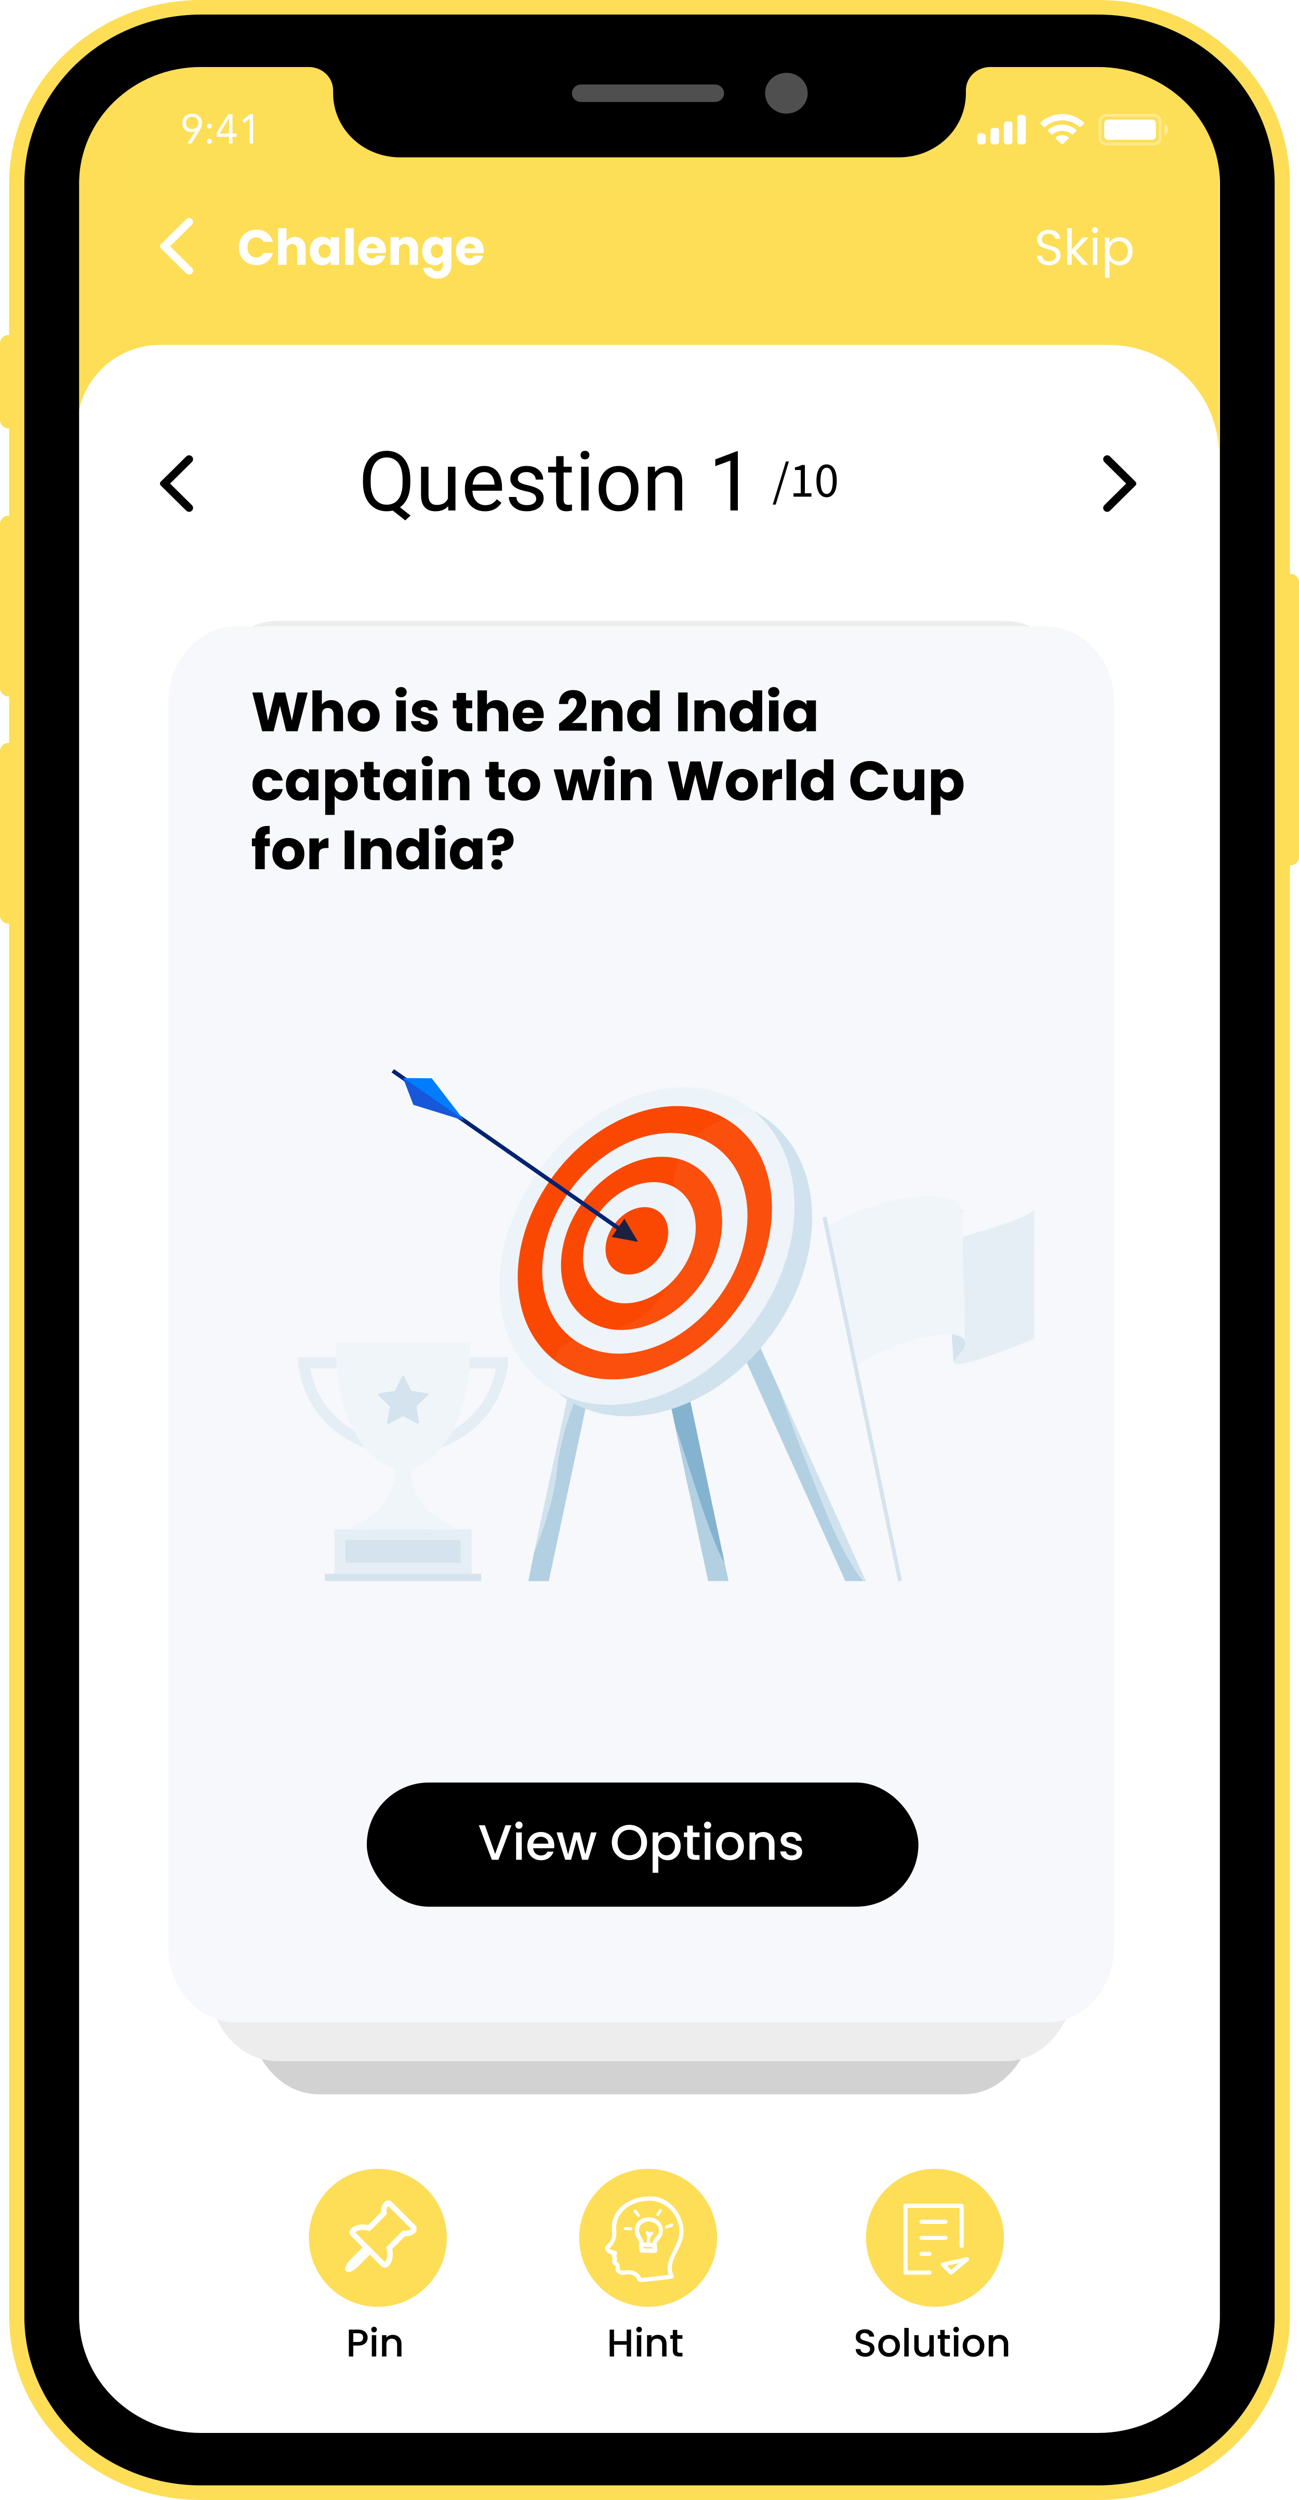 <svg width="471" height="906" viewBox="0 0 471 906" fill="none" xmlns="http://www.w3.org/2000/svg">
<g clip-path="url(#clip0_1243_9417)">
<rect x="28" y="16" width="414" height="866" rx="40" fill="#FDDE56"/>
<rect x="28" y="16" width="414" height="896" fill="#FDDE56"/>
<path d="M442 994H28V155C28 138.431 41.431 125 58 125H402C424.091 125 442 142.909 442 165V994Z" fill="white"/>
<path fill-rule="evenodd" clip-rule="evenodd" d="M91 292.18V264.59C91 256.971 93.441 250.468 98.322 245.081C103.204 239.694 109.096 237 116 237H349C355.904 237 361.796 239.694 366.678 245.081C371.559 250.468 374 256.971 374 264.59V731.41C374 739.029 371.559 745.532 366.678 750.919C361.796 756.306 355.904 759 349 759H116C109.096 759 103.204 756.306 98.322 750.919C93.441 745.532 91 739.029 91 731.41V292.18Z" fill="#D2D2D2"/>
<path fill-rule="evenodd" clip-rule="evenodd" d="M76 280.18V252.59C76 244.971 78.441 238.468 83.322 233.081C88.204 227.694 94.096 225 101 225H364C370.904 225 376.796 227.694 381.678 233.081C386.559 238.468 389 244.971 389 252.59V719.41C389 727.029 386.559 733.532 381.678 738.919C376.796 744.306 370.904 747 364 747H101C94.096 747 88.204 744.306 83.322 738.919C78.441 733.532 76 727.029 76 719.41V280.18Z" fill="#EDEDED"/>
<g filter="url(#filter0_d_1243_9417)">
<path fill-rule="evenodd" clip-rule="evenodd" d="M61 280.12V252.56C61 244.949 63.441 238.454 68.322 233.072C73.204 227.691 79.096 225 86 225H379C385.904 225 391.796 227.691 396.678 233.072C401.559 238.454 404 244.949 404 252.56V703.44C404 711.051 401.559 717.546 396.678 722.928C391.796 728.309 385.904 731 379 731H86C79.096 731 73.204 728.309 68.322 722.928C63.441 717.546 61 711.051 61 703.44V280.12Z" fill="#F7F8FB"/>
</g>
<path d="M171.027 554.187H121.258V570.364H171.027V554.187Z" fill="#E5EEF4"/>
<path d="M160.342 524.453L158.92 520.642C167.207 517.549 173.286 512.119 176.995 504.508C178.313 501.791 179.264 498.91 179.82 495.942H166.896V491.875H184.284L184.166 494.024C184.166 494.252 183.816 499.667 180.72 506.119C177.859 512.08 172.005 520.095 160.342 524.453Z" fill="#E5EEF4"/>
<path d="M131.941 524.453L133.364 520.642C125.077 517.549 119.002 512.119 115.289 504.508C113.971 501.791 113.022 498.91 112.468 495.942H125.403V491.875H108L108.122 494.024C108.122 494.252 108.468 499.667 111.568 506.119C114.424 512.08 120.295 520.095 131.941 524.453Z" fill="#E5EEF4"/>
<path d="M174.508 570.363H117.78V572.988H174.508V570.363Z" fill="#D4E3ED"/>
<path d="M167.019 558.202H125.266V566.344H167.019V558.202Z" fill="#D4E3ED"/>
<path d="M148.979 532.308C148.979 532.308 170.539 527.785 170.539 486.488H121.761C121.761 527.785 143.317 532.308 143.317 532.308C143.317 547.573 128.028 553.012 128.028 553.012L127.167 554.403L146.142 554.187L165.121 554.403L164.256 553.012C164.256 553.012 148.979 547.573 148.979 532.308Z" fill="#EFF5F9"/>
<path d="M146.539 498.854L149.01 503.867C149.042 503.932 149.089 503.987 149.148 504.029C149.206 504.071 149.273 504.097 149.344 504.107L154.873 504.913C154.954 504.925 155.03 504.959 155.093 505.012C155.156 505.065 155.202 505.134 155.228 505.212C155.253 505.29 155.256 505.374 155.237 505.454C155.217 505.533 155.175 505.606 155.117 505.663L151.113 509.565C151.06 509.614 151.021 509.676 150.999 509.745C150.977 509.814 150.973 509.887 150.987 509.958L151.93 515.459C151.944 515.54 151.935 515.623 151.905 515.699C151.874 515.775 151.822 515.84 151.756 515.888C151.689 515.936 151.611 515.965 151.529 515.97C151.447 515.975 151.365 515.958 151.293 515.919L146.346 513.325C146.285 513.295 146.218 513.279 146.15 513.279C146.082 513.279 146.014 513.295 145.953 513.325L141.006 515.927C140.934 515.965 140.852 515.982 140.77 515.977C140.689 515.971 140.61 515.943 140.544 515.895C140.477 515.847 140.425 515.782 140.394 515.706C140.362 515.631 140.353 515.548 140.366 515.467L141.313 509.966C141.325 509.895 141.32 509.822 141.298 509.754C141.276 509.686 141.238 509.623 141.187 509.573L137.183 505.671C137.124 505.614 137.083 505.541 137.063 505.461C137.043 505.382 137.046 505.298 137.072 505.22C137.097 505.142 137.144 505.073 137.207 505.02C137.269 504.967 137.346 504.932 137.427 504.921L142.959 504.115C143.03 504.105 143.096 504.078 143.154 504.036C143.212 503.994 143.258 503.939 143.289 503.875L145.765 498.862C145.802 498.791 145.857 498.733 145.925 498.691C145.993 498.65 146.07 498.628 146.149 498.627C146.229 498.626 146.307 498.647 146.375 498.687C146.444 498.727 146.5 498.784 146.539 498.854Z" fill="#D4E3ED"/>
<path d="M344.785 479.679L345.791 493.679L350.903 491.439L351.563 479.679H344.785Z" fill="#D4E3ED"/>
<path d="M348.781 439.847L348.738 438.22C348.781 438.443 348.802 438.669 348.801 438.896C348.801 439.23 348.797 439.541 348.781 439.847Z" fill="url(#paint0_linear_1243_9417)"/>
<path d="M374.993 485.156C374.993 485.156 346.231 497.325 345.791 493.679C345.728 493.16 346.247 492.315 347.504 491.07C349.217 489.376 349.983 487.973 349.972 486.861V486.755L348.981 448.189C356.608 445.988 374.098 440.947 374.986 438.22L374.993 485.156Z" fill="#E5EEF4"/>
<path d="M348.981 448.189L348.781 439.847L348.737 438.221C347.559 431.906 330.222 432.602 317.884 436.7C303.287 441.553 298.984 445.058 298.984 445.058L309.523 495.53C328.05 483.541 349.633 480.272 349.967 486.756L348.981 448.189Z" fill="#EFF5F9"/>
<path d="M325.629 572.988L298.254 441.226L299.641 440.939L327.075 572.988H325.629Z" fill="#D4E3ED"/>
<path d="M210.001 503.502C207.758 508.869 202.901 521.498 201.915 532.555C200.98 543.058 196.642 555.149 193.663 562.481L191.573 573H198.983L213.789 503.502H210.001Z" fill="#B3D0E2"/>
<path d="M210.001 503.502H206.382L193.651 562.481C196.642 555.149 200.98 543.058 201.903 532.555C202.901 521.486 207.758 508.858 210.001 503.502Z" fill="#D0E2ED"/>
<path d="M249.569 504.339H242.139L249.735 540.045C253.361 549.475 257.723 558.882 262.772 566.501L249.569 504.339Z" fill="#84B3D0"/>
<path d="M264.151 572.988L262.772 566.505C257.723 558.905 248.466 526.453 244.854 517.035L256.756 572.988H264.151Z" fill="#B3D0E2"/>
<path d="M286.796 512.909L275.357 487.632H267.947L306.505 572.988H313.106C309.888 569.409 304.804 560.348 301.169 551.825C294.611 536.446 293.256 531.18 286.796 512.909Z" fill="#B3D0E2"/>
<path d="M282.532 503.502C288.992 521.773 294.611 536.457 301.169 551.833C304.804 560.355 309.888 569.416 313.106 572.996H313.975L282.532 503.502Z" fill="#D0E2ED"/>
<path d="M279.045 484.535C299.815 457.033 299.593 421.856 278.551 405.964C257.508 390.073 223.613 399.485 202.844 426.987C182.074 454.489 182.296 489.667 203.338 505.558C224.381 521.449 258.276 512.037 279.045 484.535Z" fill="#D0E2ED"/>
<path d="M272.663 480.344C293.432 452.842 293.211 417.665 272.168 401.773C251.126 385.882 217.23 395.295 196.461 422.797C175.691 450.299 175.913 485.476 196.955 501.367C217.998 517.258 251.893 507.846 272.663 480.344Z" fill="#EDF4F9"/>
<path d="M266.612 475.145C284.494 451.467 284.303 421.18 266.185 407.498C248.068 393.815 218.885 401.919 201.003 425.597C183.121 449.275 183.312 479.562 201.43 493.244C219.547 506.927 248.731 498.823 266.612 475.145Z" fill="#FA4803"/>
<path d="M260.295 470.584C274.733 451.466 274.579 427.012 259.951 415.964C245.323 404.917 221.76 411.461 207.322 430.579C192.883 449.698 193.037 474.152 207.665 485.199C222.293 496.246 245.856 489.703 260.295 470.584Z" fill="#EDF4F9"/>
<path d="M253.418 466.313C264.752 451.305 264.63 432.109 253.147 423.437C241.664 414.765 223.167 419.901 211.834 434.908C200.5 449.916 200.622 469.112 212.105 477.784C223.588 486.456 242.085 481.32 253.418 466.313Z" fill="#FA4803"/>
<path d="M246.374 461.352C254.302 450.854 254.218 437.426 246.186 431.361C238.154 425.295 225.216 428.888 217.288 439.386C209.36 449.884 209.444 463.311 217.476 469.377C225.508 475.443 238.446 471.849 246.374 461.352Z" fill="#EDF4F9"/>
<path d="M239.006 455.786C243.414 449.948 243.366 442.481 238.898 439.106C234.43 435.732 227.234 437.729 222.826 443.567C218.417 449.405 218.465 456.873 222.933 460.247C227.401 463.621 234.597 461.624 239.006 455.786Z" fill="#FA4803"/>
<path fill-rule="evenodd" clip-rule="evenodd" d="M226.771 447.796L141.941 388.64L142.881 387.485L227.715 446.645L226.771 447.796Z" fill="#002272"/>
<path fill-rule="evenodd" clip-rule="evenodd" d="M168.338 406.09L156.546 390.786L146.134 390.68L168.338 406.09Z" fill="#007DFF"/>
<path fill-rule="evenodd" clip-rule="evenodd" d="M168.327 406.106L149.874 400.389L146.142 390.664L168.327 406.106Z" fill="#1757D9"/>
<path fill-rule="evenodd" clip-rule="evenodd" d="M231.357 450.056L226.386 441.674L221.773 448.287L231.357 450.056Z" fill="#1D2141"/>
<g opacity="0.2">
<path opacity="0.2" d="M272.725 480.425C292.945 453.651 293.263 419.603 273.849 403.159C254.988 404.92 242.021 416.578 244.331 435.47C247.742 463.533 240.614 479.608 213.789 484.009C200.036 486.268 200.268 492.701 200.52 503.769C221.671 516.257 253.066 506.445 272.725 480.425Z" fill="white"/>
</g>
<rect x="133" y="646" width="200" height="45" rx="22.5" fill="black"/>
<path d="M185.42 661.49L180.722 674H178.346L173.63 661.49H175.826L179.534 671.894L183.26 661.49H185.42ZM188.18 662.768C187.808 662.768 187.496 662.642 187.244 662.39C186.992 662.138 186.866 661.826 186.866 661.454C186.866 661.082 186.992 660.77 187.244 660.518C187.496 660.266 187.808 660.14 188.18 660.14C188.54 660.14 188.846 660.266 189.098 660.518C189.35 660.77 189.476 661.082 189.476 661.454C189.476 661.826 189.35 662.138 189.098 662.39C188.846 662.642 188.54 662.768 188.18 662.768ZM189.188 664.082V674H187.136V664.082H189.188ZM200.972 668.798C200.972 669.17 200.948 669.506 200.9 669.806H193.322C193.382 670.598 193.676 671.234 194.204 671.714C194.732 672.194 195.38 672.434 196.148 672.434C197.252 672.434 198.032 671.972 198.488 671.048H200.702C200.402 671.96 199.856 672.71 199.064 673.298C198.284 673.874 197.312 674.162 196.148 674.162C195.2 674.162 194.348 673.952 193.592 673.532C192.848 673.1 192.26 672.5 191.828 671.732C191.408 670.952 191.198 670.052 191.198 669.032C191.198 668.012 191.402 667.118 191.81 666.35C192.23 665.57 192.812 664.97 193.556 664.55C194.312 664.13 195.176 663.92 196.148 663.92C197.084 663.92 197.918 664.124 198.65 664.532C199.382 664.94 199.952 665.516 200.36 666.26C200.768 666.992 200.972 667.838 200.972 668.798ZM198.83 668.15C198.818 667.394 198.548 666.788 198.02 666.332C197.492 665.876 196.838 665.648 196.058 665.648C195.35 665.648 194.744 665.876 194.24 666.332C193.736 666.776 193.436 667.382 193.34 668.15H198.83ZM216.312 664.082L213.234 674H211.074L209.076 666.674L207.078 674H204.918L201.822 664.082H203.91L205.98 672.056L208.086 664.082H210.228L212.244 672.02L214.296 664.082H216.312ZM228.227 674.126C227.063 674.126 225.989 673.856 225.005 673.316C224.033 672.764 223.259 672.002 222.683 671.03C222.119 670.046 221.837 668.942 221.837 667.718C221.837 666.494 222.119 665.396 222.683 664.424C223.259 663.452 224.033 662.696 225.005 662.156C225.989 661.604 227.063 661.328 228.227 661.328C229.403 661.328 230.477 661.604 231.449 662.156C232.433 662.696 233.207 663.452 233.771 664.424C234.335 665.396 234.617 666.494 234.617 667.718C234.617 668.942 234.335 670.046 233.771 671.03C233.207 672.002 232.433 672.764 231.449 673.316C230.477 673.856 229.403 674.126 228.227 674.126ZM228.227 672.344C229.055 672.344 229.793 672.158 230.441 671.786C231.089 671.402 231.593 670.862 231.953 670.166C232.325 669.458 232.511 668.642 232.511 667.718C232.511 666.794 232.325 665.984 231.953 665.288C231.593 664.592 231.089 664.058 230.441 663.686C229.793 663.314 229.055 663.128 228.227 663.128C227.399 663.128 226.661 663.314 226.013 663.686C225.365 664.058 224.855 664.592 224.483 665.288C224.123 665.984 223.943 666.794 223.943 667.718C223.943 668.642 224.123 669.458 224.483 670.166C224.855 670.862 225.365 671.402 226.013 671.786C226.661 672.158 227.399 672.344 228.227 672.344ZM238.688 665.54C239.036 665.084 239.51 664.7 240.11 664.388C240.71 664.076 241.388 663.92 242.144 663.92C243.008 663.92 243.794 664.136 244.502 664.568C245.222 664.988 245.786 665.582 246.194 666.35C246.602 667.118 246.806 668 246.806 668.996C246.806 669.992 246.602 670.886 246.194 671.678C245.786 672.458 245.222 673.07 244.502 673.514C243.794 673.946 243.008 674.162 242.144 674.162C241.388 674.162 240.716 674.012 240.128 673.712C239.54 673.4 239.06 673.016 238.688 672.56V678.716H236.636V664.082H238.688V665.54ZM244.718 668.996C244.718 668.312 244.574 667.724 244.286 667.232C244.01 666.728 243.638 666.35 243.17 666.098C242.714 665.834 242.222 665.702 241.694 665.702C241.178 665.702 240.686 665.834 240.218 666.098C239.762 666.362 239.39 666.746 239.102 667.25C238.826 667.754 238.688 668.348 238.688 669.032C238.688 669.716 238.826 670.316 239.102 670.832C239.39 671.336 239.762 671.72 240.218 671.984C240.686 672.248 241.178 672.38 241.694 672.38C242.222 672.38 242.714 672.248 243.17 671.984C243.638 671.708 244.01 671.312 244.286 670.796C244.574 670.28 244.718 669.68 244.718 668.996ZM251.229 665.756V671.246C251.229 671.618 251.313 671.888 251.481 672.056C251.661 672.212 251.961 672.29 252.381 672.29H253.641V674H252.021C251.097 674 250.389 673.784 249.897 673.352C249.405 672.92 249.159 672.218 249.159 671.246V665.756H247.989V664.082H249.159V661.616H251.229V664.082H253.641V665.756H251.229ZM256.577 662.768C256.205 662.768 255.893 662.642 255.641 662.39C255.389 662.138 255.263 661.826 255.263 661.454C255.263 661.082 255.389 660.77 255.641 660.518C255.893 660.266 256.205 660.14 256.577 660.14C256.937 660.14 257.243 660.266 257.495 660.518C257.747 660.77 257.873 661.082 257.873 661.454C257.873 661.826 257.747 662.138 257.495 662.39C257.243 662.642 256.937 662.768 256.577 662.768ZM257.585 664.082V674H255.533V664.082H257.585ZM264.581 674.162C263.645 674.162 262.799 673.952 262.043 673.532C261.287 673.1 260.693 672.5 260.261 671.732C259.829 670.952 259.613 670.052 259.613 669.032C259.613 668.024 259.835 667.13 260.279 666.35C260.723 665.57 261.329 664.97 262.097 664.55C262.865 664.13 263.723 663.92 264.671 663.92C265.619 663.92 266.477 664.13 267.245 664.55C268.013 664.97 268.619 665.57 269.063 666.35C269.507 667.13 269.729 668.024 269.729 669.032C269.729 670.04 269.501 670.934 269.045 671.714C268.589 672.494 267.965 673.1 267.173 673.532C266.393 673.952 265.529 674.162 264.581 674.162ZM264.581 672.38C265.109 672.38 265.601 672.254 266.057 672.002C266.525 671.75 266.903 671.372 267.191 670.868C267.479 670.364 267.623 669.752 267.623 669.032C267.623 668.312 267.485 667.706 267.209 667.214C266.933 666.71 266.567 666.332 266.111 666.08C265.655 665.828 265.163 665.702 264.635 665.702C264.107 665.702 263.615 665.828 263.159 666.08C262.715 666.332 262.361 666.71 262.097 667.214C261.833 667.706 261.701 668.312 261.701 669.032C261.701 670.1 261.971 670.928 262.511 671.516C263.063 672.092 263.753 672.38 264.581 672.38ZM276.761 663.92C277.541 663.92 278.237 664.082 278.849 664.406C279.473 664.73 279.959 665.21 280.307 665.846C280.655 666.482 280.829 667.25 280.829 668.15V674H278.795V668.456C278.795 667.568 278.573 666.89 278.129 666.422C277.685 665.942 277.079 665.702 276.311 665.702C275.543 665.702 274.931 665.942 274.475 666.422C274.031 666.89 273.809 667.568 273.809 668.456V674H271.757V664.082H273.809V665.216C274.145 664.808 274.571 664.49 275.087 664.262C275.615 664.034 276.173 663.92 276.761 663.92ZM287.047 674.162C286.267 674.162 285.565 674.024 284.941 673.748C284.329 673.46 283.843 673.076 283.483 672.596C283.123 672.104 282.931 671.558 282.907 670.958H285.031C285.067 671.378 285.265 671.732 285.625 672.02C285.997 672.296 286.459 672.434 287.011 672.434C287.587 672.434 288.031 672.326 288.343 672.11C288.667 671.882 288.829 671.594 288.829 671.246C288.829 670.874 288.649 670.598 288.289 670.418C287.941 670.238 287.383 670.04 286.615 669.824C285.871 669.62 285.265 669.422 284.797 669.23C284.329 669.038 283.921 668.744 283.573 668.348C283.237 667.952 283.069 667.43 283.069 666.782C283.069 666.254 283.225 665.774 283.537 665.342C283.849 664.898 284.293 664.55 284.869 664.298C285.457 664.046 286.129 663.92 286.885 663.92C288.013 663.92 288.919 664.208 289.603 664.784C290.299 665.348 290.671 666.122 290.719 667.106H288.667C288.631 666.662 288.451 666.308 288.127 666.044C287.803 665.78 287.365 665.648 286.813 665.648C286.273 665.648 285.859 665.75 285.571 665.954C285.283 666.158 285.139 666.428 285.139 666.764C285.139 667.028 285.235 667.25 285.427 667.43C285.619 667.61 285.853 667.754 286.129 667.862C286.405 667.958 286.813 668.084 287.353 668.24C288.073 668.432 288.661 668.63 289.117 668.834C289.585 669.026 289.987 669.314 290.323 669.698C290.659 670.082 290.833 670.592 290.845 671.228C290.845 671.792 290.689 672.296 290.377 672.74C290.065 673.184 289.621 673.532 289.045 673.784C288.481 674.036 287.815 674.162 287.047 674.162Z" fill="white"/>
<rect x="48" y="26" width="390" height="44" fill="white" fill-opacity="0.01"/>
<g opacity="0.35">
<path fill-rule="evenodd" clip-rule="evenodd" d="M398.826 46.167V44C398.826 43.402 399.046 42.891 399.486 42.468C399.926 42.045 400.458 41.833 401.08 41.833H418.412C419.035 41.833 419.566 42.045 420.006 42.468C420.446 42.891 420.666 43.402 420.666 44V49.999C420.666 50.597 420.446 51.108 420.006 51.531C419.566 51.954 419.035 52.166 418.412 52.166H401.08C400.458 52.166 399.926 51.954 399.486 51.531C399.046 51.108 398.826 50.597 398.826 49.999V46.167Z" stroke="white"/>
</g>
<path opacity="0.4" fill-rule="evenodd" clip-rule="evenodd" d="M422.226 45V49C423.063 48.661 423.607 47.873 423.607 47C423.607 46.127 423.063 45.339 422.226 45" fill="white"/>
<path fill-rule="evenodd" clip-rule="evenodd" d="M400.386 45.999V44.666C400.386 44.298 400.522 43.984 400.792 43.723C401.063 43.463 401.39 43.333 401.773 43.333H417.72C418.103 43.333 418.43 43.463 418.7 43.723C418.971 43.984 419.106 44.298 419.106 44.666V49.333C419.106 49.701 418.971 50.015 418.7 50.276C418.43 50.536 418.103 50.666 417.72 50.666H401.773C401.39 50.666 401.063 50.536 400.792 50.276C400.522 50.015 400.386 49.701 400.386 49.333V45.999Z" fill="white"/>
<path fill-rule="evenodd" clip-rule="evenodd" d="M385.134 52.331C385.047 52.331 384.964 52.297 384.903 52.238L382.816 50.216C382.752 50.156 382.716 50.072 382.719 49.985C382.72 49.899 382.757 49.817 382.823 49.758C384.155 48.676 386.105 48.676 387.437 49.758C387.504 49.816 387.543 49.898 387.545 49.985C387.546 50.072 387.511 50.155 387.447 50.216L385.364 52.238C385.303 52.297 385.22 52.331 385.134 52.331V52.331ZM388.798 48.782C388.714 48.782 388.634 48.751 388.574 48.696C386.622 46.998 383.649 46.998 381.697 48.696C381.637 48.751 381.557 48.782 381.474 48.782C381.388 48.782 381.306 48.75 381.245 48.691L380.039 47.52C379.974 47.459 379.938 47.377 379.938 47.29C379.938 47.204 379.974 47.121 380.039 47.06C382.909 44.496 387.351 44.496 390.221 47.06C390.287 47.12 390.324 47.203 390.325 47.29C390.326 47.377 390.29 47.459 390.226 47.52L389.025 48.691C388.965 48.749 388.883 48.782 388.798 48.782V48.782ZM391.573 46.089C391.489 46.09 391.409 46.058 391.35 46.001C387.866 42.819 382.4 42.819 378.916 46.001C378.857 46.059 378.775 46.091 378.69 46.091C378.605 46.091 378.524 46.059 378.464 46.001L377.258 44.831C377.195 44.77 377.159 44.688 377.159 44.603C377.159 44.517 377.195 44.435 377.258 44.374C381.661 40.322 388.601 40.322 393.004 44.374C393.067 44.435 393.103 44.517 393.103 44.603C393.103 44.688 393.067 44.77 393.004 44.831L391.797 46.001C391.737 46.058 391.657 46.089 391.573 46.089V46.089Z" fill="white"/>
<path fill-rule="evenodd" clip-rule="evenodd" d="M370.92 52.334H369.88C369.305 52.334 368.84 51.886 368.84 51.334V42.667C368.84 42.115 369.305 41.667 369.88 41.667H370.92C371.494 41.667 371.96 42.115 371.96 42.667V51.334C371.96 51.886 371.494 52.334 370.92 52.334V52.334ZM366.066 52.334H365.026C364.452 52.334 363.986 51.886 363.986 51.334V45.001C363.986 44.449 364.452 44.001 365.026 44.001H366.066C366.64 44.001 367.106 44.449 367.106 45.001V51.334C367.106 51.886 366.641 52.333 366.067 52.334H366.066ZM361.212 52.334H360.172C359.598 52.334 359.132 51.886 359.132 51.334V47.334C359.132 46.782 359.598 46.334 360.172 46.334H361.212C361.787 46.334 362.252 46.782 362.252 47.334V51.334C362.252 51.886 361.787 52.334 361.212 52.334H361.212ZM356.36 52.334H355.32C354.745 52.334 354.28 51.886 354.28 51.334V49.334C354.28 48.782 354.745 48.334 355.32 48.334H356.36C356.934 48.334 357.4 48.782 357.4 49.334V51.334C357.4 51.886 356.934 52.334 356.36 52.334V52.334Z" fill="white"/>
<path d="M67.93 52H69.4L72.22 47.515C72.79 46.6 73.225 45.76 73.225 44.53C73.225 42.46 71.68 41.2 69.67 41.2C67.66 41.2 66.115 42.46 66.115 44.53C66.115 46.51 67.48 47.86 69.325 47.86C69.76 47.86 70.36 47.77 70.75 47.545L70.78 47.575L67.93 52ZM69.67 46.78C68.395 46.78 67.375 45.91 67.375 44.53C67.375 43.15 68.395 42.28 69.67 42.28C70.945 42.28 71.965 43.15 71.965 44.53C71.965 45.91 70.945 46.78 69.67 46.78ZM75.92 44.8C75.425 44.8 75.02 45.205 75.02 45.7C75.02 46.195 75.455 46.6 75.92 46.6C76.385 46.6 76.82 46.195 76.82 45.7C76.82 45.205 76.415 44.8 75.92 44.8ZM75.92 50.29C75.425 50.29 75.02 50.695 75.02 51.19C75.02 51.685 75.455 52.09 75.92 52.09C76.385 52.09 76.82 51.685 76.82 51.19C76.82 50.695 76.415 50.29 75.92 50.29ZM84.295 41.38H82.75L78.535 48.175V49.57H83.035V52H84.295V49.57H85.825V48.4H84.295V41.38ZM83.035 48.4H79.615L83.005 42.85H83.035V48.4ZM91.745 41.38H90.65L87.8 43.69L88.55 44.605L90.455 43H90.485V52H91.745V41.38Z" fill="white"/>
<path d="M86.594 89.664C86.594 88.416 86.864 87.306 87.404 86.334C87.944 85.35 88.694 84.588 89.654 84.048C90.626 83.496 91.724 83.22 92.948 83.22C94.448 83.22 95.732 83.616 96.8 84.408C97.868 85.2 98.582 86.28 98.942 87.648H95.558C95.306 87.12 94.946 86.718 94.478 86.442C94.022 86.166 93.5 86.028 92.912 86.028C91.964 86.028 91.196 86.358 90.608 87.018C90.02 87.678 89.726 88.56 89.726 89.664C89.726 90.768 90.02 91.65 90.608 92.31C91.196 92.97 91.964 93.3 92.912 93.3C93.5 93.3 94.022 93.162 94.478 92.886C94.946 92.61 95.306 92.208 95.558 91.68H98.942C98.582 93.048 97.868 94.128 96.8 94.92C95.732 95.7 94.448 96.09 92.948 96.09C91.724 96.09 90.626 95.82 89.654 95.28C88.694 94.728 87.944 93.966 87.404 92.994C86.864 92.022 86.594 90.912 86.594 89.664ZM107.001 85.848C108.153 85.848 109.077 86.232 109.773 87C110.469 87.756 110.817 88.8 110.817 90.132V96H107.757V90.546C107.757 89.874 107.583 89.352 107.235 88.98C106.887 88.608 106.419 88.422 105.831 88.422C105.243 88.422 104.775 88.608 104.427 88.98C104.079 89.352 103.905 89.874 103.905 90.546V96H100.827V82.68H103.905V87.306C104.217 86.862 104.643 86.508 105.183 86.244C105.723 85.98 106.329 85.848 107.001 85.848ZM112.344 90.96C112.344 89.928 112.536 89.022 112.92 88.242C113.316 87.462 113.85 86.862 114.522 86.442C115.194 86.022 115.944 85.812 116.772 85.812C117.48 85.812 118.098 85.956 118.626 86.244C119.166 86.532 119.58 86.91 119.868 87.378V85.956H122.946V96H119.868V94.578C119.568 95.046 119.148 95.424 118.608 95.712C118.08 96 117.462 96.144 116.754 96.144C115.938 96.144 115.194 95.934 114.522 95.514C113.85 95.082 113.316 94.476 112.92 93.696C112.536 92.904 112.344 91.992 112.344 90.96ZM119.868 90.978C119.868 90.21 119.652 89.604 119.22 89.16C118.8 88.716 118.284 88.494 117.672 88.494C117.06 88.494 116.538 88.716 116.106 89.16C115.686 89.592 115.476 90.192 115.476 90.96C115.476 91.728 115.686 92.34 116.106 92.796C116.538 93.24 117.06 93.462 117.672 93.462C118.284 93.462 118.8 93.24 119.22 92.796C119.652 92.352 119.868 91.746 119.868 90.978ZM128.251 82.68V96H125.173V82.68H128.251ZM139.949 90.816C139.949 91.104 139.931 91.404 139.895 91.716H132.929C132.977 92.34 133.175 92.82 133.523 93.156C133.883 93.48 134.321 93.642 134.837 93.642C135.605 93.642 136.139 93.318 136.439 92.67H139.715C139.547 93.33 139.241 93.924 138.797 94.452C138.365 94.98 137.819 95.394 137.159 95.694C136.499 95.994 135.761 96.144 134.945 96.144C133.961 96.144 133.085 95.934 132.317 95.514C131.549 95.094 130.949 94.494 130.517 93.714C130.085 92.934 129.869 92.022 129.869 90.978C129.869 89.934 130.079 89.022 130.499 88.242C130.931 87.462 131.531 86.862 132.299 86.442C133.067 86.022 133.949 85.812 134.945 85.812C135.917 85.812 136.781 86.016 137.537 86.424C138.293 86.832 138.881 87.414 139.301 88.17C139.733 88.926 139.949 89.808 139.949 90.816ZM136.799 90.006C136.799 89.478 136.619 89.058 136.259 88.746C135.899 88.434 135.449 88.278 134.909 88.278C134.393 88.278 133.955 88.428 133.595 88.728C133.247 89.028 133.031 89.454 132.947 90.006H136.799ZM147.693 85.848C148.869 85.848 149.805 86.232 150.501 87C151.209 87.756 151.563 88.8 151.563 90.132V96H148.503V90.546C148.503 89.874 148.329 89.352 147.981 88.98C147.633 88.608 147.165 88.422 146.577 88.422C145.989 88.422 145.521 88.608 145.173 88.98C144.825 89.352 144.651 89.874 144.651 90.546V96H141.573V85.956H144.651V87.288C144.963 86.844 145.383 86.496 145.911 86.244C146.439 85.98 147.033 85.848 147.693 85.848ZM157.518 85.812C158.226 85.812 158.844 85.956 159.372 86.244C159.912 86.532 160.326 86.91 160.614 87.378V85.956H163.692V95.982C163.692 96.906 163.506 97.74 163.134 98.484C162.774 99.24 162.216 99.84 161.46 100.284C160.716 100.728 159.786 100.95 158.67 100.95C157.182 100.95 155.976 100.596 155.052 99.888C154.128 99.192 153.6 98.244 153.468 97.044H156.51C156.606 97.428 156.834 97.728 157.194 97.944C157.554 98.172 157.998 98.286 158.526 98.286C159.162 98.286 159.666 98.1 160.038 97.728C160.422 97.368 160.614 96.786 160.614 95.982V94.56C160.314 95.028 159.9 95.412 159.372 95.712C158.844 96 158.226 96.144 157.518 96.144C156.69 96.144 155.94 95.934 155.268 95.514C154.596 95.082 154.062 94.476 153.666 93.696C153.282 92.904 153.09 91.992 153.09 90.96C153.09 89.928 153.282 89.022 153.666 88.242C154.062 87.462 154.596 86.862 155.268 86.442C155.94 86.022 156.69 85.812 157.518 85.812ZM160.614 90.978C160.614 90.21 160.398 89.604 159.966 89.16C159.546 88.716 159.03 88.494 158.418 88.494C157.806 88.494 157.284 88.716 156.852 89.16C156.432 89.592 156.222 90.192 156.222 90.96C156.222 91.728 156.432 92.34 156.852 92.796C157.284 93.24 157.806 93.462 158.418 93.462C159.03 93.462 159.546 93.24 159.966 92.796C160.398 92.352 160.614 91.746 160.614 90.978ZM175.387 90.816C175.387 91.104 175.369 91.404 175.333 91.716H168.367C168.415 92.34 168.613 92.82 168.961 93.156C169.321 93.48 169.759 93.642 170.275 93.642C171.043 93.642 171.577 93.318 171.877 92.67H175.153C174.985 93.33 174.679 93.924 174.235 94.452C173.803 94.98 173.257 95.394 172.597 95.694C171.937 95.994 171.199 96.144 170.383 96.144C169.399 96.144 168.523 95.934 167.755 95.514C166.987 95.094 166.387 94.494 165.955 93.714C165.523 92.934 165.307 92.022 165.307 90.978C165.307 89.934 165.517 89.022 165.937 88.242C166.369 87.462 166.969 86.862 167.737 86.442C168.505 86.022 169.387 85.812 170.383 85.812C171.355 85.812 172.219 86.016 172.975 86.424C173.731 86.832 174.319 87.414 174.739 88.17C175.171 88.926 175.387 89.808 175.387 90.816ZM172.237 90.006C172.237 89.478 172.057 89.058 171.697 88.746C171.337 88.434 170.887 88.278 170.347 88.278C169.831 88.278 169.393 88.428 169.033 88.728C168.685 89.028 168.469 89.454 168.385 90.006H172.237Z" fill="white"/>
<path d="M380.364 96.126C379.536 96.126 378.792 95.982 378.132 95.694C377.484 95.394 376.974 94.986 376.602 94.47C376.23 93.942 376.038 93.336 376.026 92.652H377.772C377.832 93.24 378.072 93.738 378.492 94.146C378.924 94.542 379.548 94.74 380.364 94.74C381.144 94.74 381.756 94.548 382.2 94.164C382.656 93.768 382.884 93.264 382.884 92.652C382.884 92.172 382.752 91.782 382.488 91.482C382.224 91.182 381.894 90.954 381.498 90.798C381.102 90.642 380.568 90.474 379.896 90.294C379.068 90.078 378.402 89.862 377.898 89.646C377.406 89.43 376.98 89.094 376.62 88.638C376.272 88.17 376.098 87.546 376.098 86.766C376.098 86.082 376.272 85.476 376.62 84.948C376.968 84.42 377.454 84.012 378.078 83.724C378.714 83.436 379.44 83.292 380.256 83.292C381.432 83.292 382.392 83.586 383.136 84.174C383.892 84.762 384.318 85.542 384.414 86.514H382.614C382.554 86.034 382.302 85.614 381.858 85.254C381.414 84.882 380.826 84.696 380.094 84.696C379.41 84.696 378.852 84.876 378.42 85.236C377.988 85.584 377.772 86.076 377.772 86.712C377.772 87.168 377.898 87.54 378.15 87.828C378.414 88.116 378.732 88.338 379.104 88.494C379.488 88.638 380.022 88.806 380.706 88.998C381.534 89.226 382.2 89.454 382.704 89.682C383.208 89.898 383.64 90.24 384 90.708C384.36 91.164 384.54 91.788 384.54 92.58C384.54 93.192 384.378 93.768 384.054 94.308C383.73 94.848 383.25 95.286 382.614 95.622C381.978 95.958 381.228 96.126 380.364 96.126ZM392.458 96L388.588 91.644V96H386.95V82.68H388.588V90.51L392.386 86.136H394.672L390.028 91.05L394.69 96H392.458ZM397.06 84.534C396.748 84.534 396.484 84.426 396.268 84.21C396.052 83.994 395.944 83.73 395.944 83.418C395.944 83.106 396.052 82.842 396.268 82.626C396.484 82.41 396.748 82.302 397.06 82.302C397.36 82.302 397.612 82.41 397.816 82.626C398.032 82.842 398.14 83.106 398.14 83.418C398.14 83.73 398.032 83.994 397.816 84.21C397.612 84.426 397.36 84.534 397.06 84.534ZM397.852 86.136V96H396.214V86.136H397.852ZM402.282 87.954C402.606 87.39 403.086 86.922 403.722 86.55C404.37 86.166 405.12 85.974 405.972 85.974C406.848 85.974 407.64 86.184 408.348 86.604C409.068 87.024 409.632 87.618 410.04 88.386C410.448 89.142 410.652 90.024 410.652 91.032C410.652 92.028 410.448 92.916 410.04 93.696C409.632 94.476 409.068 95.082 408.348 95.514C407.64 95.946 406.848 96.162 405.972 96.162C405.132 96.162 404.388 95.976 403.74 95.604C403.104 95.22 402.618 94.746 402.282 94.182V100.68H400.644V86.136H402.282V87.954ZM408.978 91.032C408.978 90.288 408.828 89.64 408.528 89.088C408.228 88.536 407.82 88.116 407.304 87.828C406.8 87.54 406.242 87.396 405.63 87.396C405.03 87.396 404.472 87.546 403.956 87.846C403.452 88.134 403.044 88.56 402.732 89.124C402.432 89.676 402.282 90.318 402.282 91.05C402.282 91.794 402.432 92.448 402.732 93.012C403.044 93.564 403.452 93.99 403.956 94.29C404.472 94.578 405.03 94.722 405.63 94.722C406.242 94.722 406.8 94.578 407.304 94.29C407.82 93.99 408.228 93.564 408.528 93.012C408.828 92.448 408.978 91.788 408.978 91.032Z" fill="white"/>
<path fill-rule="evenodd" clip-rule="evenodd" d="M67.537 99.084L58.292 89.947C58.105 89.763 58 89.512 58 89.251C58 88.989 58.105 88.738 58.292 88.555L67.537 79.418C68.104 78.861 69.012 78.861 69.578 79.418C69.848 79.683 70 80.046 70 80.425C70 80.804 69.848 81.168 69.578 81.433L61.669 89.251L69.578 97.066C69.848 97.332 70 97.695 70 98.074C70 98.453 69.848 98.816 69.578 99.082C69.012 99.639 68.104 99.639 67.537 99.082" fill="white"/>
<path d="M143.418 182.554L148.838 186.846L146.934 188.604L141.602 184.37L143.418 182.554ZM148.765 173.662V175.01C148.765 176.611 148.564 178.047 148.164 179.316C147.764 180.586 147.188 181.665 146.436 182.554C145.684 183.442 144.78 184.121 143.726 184.59C142.681 185.059 141.509 185.293 140.21 185.293C138.95 185.293 137.793 185.059 136.738 184.59C135.693 184.121 134.785 183.442 134.014 182.554C133.252 181.665 132.661 180.586 132.241 179.316C131.821 178.047 131.611 176.611 131.611 175.01V173.662C131.611 172.061 131.816 170.63 132.227 169.37C132.646 168.101 133.237 167.021 133.999 166.133C134.761 165.234 135.664 164.551 136.709 164.082C137.764 163.613 138.921 163.379 140.181 163.379C141.479 163.379 142.656 163.613 143.711 164.082C144.766 164.551 145.669 165.234 146.421 166.133C147.173 167.021 147.749 168.101 148.149 169.37C148.56 170.63 148.765 172.061 148.765 173.662ZM145.967 175.01V173.633C145.967 172.363 145.835 171.24 145.571 170.264C145.317 169.287 144.941 168.467 144.443 167.803C143.945 167.139 143.34 166.636 142.627 166.294C141.914 165.952 141.099 165.781 140.181 165.781C139.312 165.781 138.521 165.952 137.808 166.294C137.104 166.636 136.499 167.139 135.991 167.803C135.483 168.467 135.093 169.287 134.819 170.264C134.546 171.24 134.409 172.363 134.409 173.633V175.01C134.409 176.289 134.546 177.422 134.819 178.408C135.093 179.385 135.483 180.21 135.991 180.884C136.509 181.548 137.124 182.051 137.837 182.393C138.55 182.734 139.341 182.905 140.21 182.905C141.128 182.905 141.943 182.734 142.656 182.393C143.369 182.051 143.97 181.548 144.458 180.884C144.956 180.21 145.332 179.385 145.586 178.408C145.84 177.422 145.967 176.289 145.967 175.01ZM162.417 181.338V169.15H165.142V185H162.549L162.417 181.338ZM162.93 177.998L164.058 177.969C164.058 179.023 163.945 180 163.721 180.898C163.506 181.787 163.154 182.559 162.666 183.213C162.178 183.867 161.538 184.38 160.747 184.751C159.956 185.112 158.994 185.293 157.861 185.293C157.09 185.293 156.382 185.181 155.737 184.956C155.103 184.731 154.556 184.385 154.097 183.916C153.638 183.447 153.281 182.837 153.027 182.085C152.783 181.333 152.661 180.43 152.661 179.375V169.15H155.371V179.404C155.371 180.117 155.449 180.708 155.605 181.177C155.771 181.636 155.991 182.002 156.265 182.275C156.548 182.539 156.86 182.725 157.202 182.832C157.554 182.939 157.915 182.993 158.286 182.993C159.438 182.993 160.352 182.773 161.025 182.334C161.699 181.885 162.183 181.284 162.476 180.532C162.778 179.771 162.93 178.926 162.93 177.998ZM175.85 185.293C174.746 185.293 173.745 185.107 172.847 184.736C171.958 184.355 171.191 183.823 170.547 183.14C169.912 182.456 169.424 181.646 169.082 180.708C168.74 179.771 168.569 178.745 168.569 177.632V177.017C168.569 175.728 168.76 174.58 169.141 173.574C169.521 172.559 170.039 171.699 170.693 170.996C171.348 170.293 172.09 169.761 172.92 169.399C173.75 169.038 174.609 168.857 175.498 168.857C176.631 168.857 177.607 169.053 178.428 169.443C179.258 169.834 179.937 170.381 180.464 171.084C180.991 171.777 181.382 172.598 181.636 173.545C181.89 174.482 182.017 175.508 182.017 176.621V177.837H170.181V175.625H179.307V175.42C179.268 174.717 179.121 174.033 178.867 173.369C178.623 172.705 178.232 172.158 177.695 171.729C177.158 171.299 176.426 171.084 175.498 171.084C174.883 171.084 174.316 171.216 173.799 171.479C173.281 171.733 172.837 172.114 172.466 172.622C172.095 173.13 171.807 173.75 171.602 174.482C171.396 175.215 171.294 176.06 171.294 177.017V177.632C171.294 178.384 171.396 179.092 171.602 179.756C171.816 180.41 172.124 180.986 172.524 181.484C172.935 181.982 173.428 182.373 174.004 182.656C174.59 182.939 175.254 183.081 175.996 183.081C176.953 183.081 177.764 182.886 178.428 182.495C179.092 182.104 179.673 181.582 180.171 180.928L181.812 182.231C181.47 182.749 181.035 183.242 180.508 183.711C179.98 184.18 179.331 184.561 178.56 184.854C177.798 185.146 176.895 185.293 175.85 185.293ZM194.409 180.796C194.409 180.405 194.321 180.044 194.146 179.712C193.979 179.37 193.633 179.062 193.105 178.789C192.588 178.506 191.807 178.262 190.762 178.057C189.883 177.871 189.087 177.651 188.374 177.397C187.671 177.144 187.07 176.836 186.572 176.475C186.084 176.113 185.708 175.688 185.444 175.2C185.181 174.712 185.049 174.141 185.049 173.486C185.049 172.861 185.186 172.271 185.459 171.714C185.742 171.157 186.138 170.664 186.646 170.234C187.163 169.805 187.783 169.468 188.506 169.224C189.229 168.979 190.034 168.857 190.923 168.857C192.192 168.857 193.276 169.082 194.175 169.531C195.073 169.98 195.762 170.581 196.24 171.333C196.719 172.075 196.958 172.9 196.958 173.809H194.248C194.248 173.369 194.116 172.944 193.853 172.534C193.599 172.114 193.223 171.768 192.725 171.494C192.236 171.221 191.636 171.084 190.923 171.084C190.171 171.084 189.561 171.201 189.092 171.436C188.633 171.66 188.296 171.948 188.081 172.3C187.876 172.651 187.773 173.022 187.773 173.413C187.773 173.706 187.822 173.97 187.92 174.204C188.027 174.429 188.213 174.639 188.477 174.834C188.74 175.02 189.111 175.195 189.59 175.361C190.068 175.527 190.679 175.693 191.421 175.859C192.72 176.152 193.789 176.504 194.629 176.914C195.469 177.324 196.094 177.827 196.504 178.423C196.914 179.019 197.119 179.741 197.119 180.591C197.119 181.284 196.973 181.919 196.68 182.495C196.396 183.071 195.981 183.569 195.435 183.989C194.897 184.399 194.253 184.722 193.501 184.956C192.759 185.181 191.924 185.293 190.996 185.293C189.6 185.293 188.418 185.044 187.451 184.546C186.484 184.048 185.752 183.403 185.254 182.612C184.756 181.821 184.507 180.986 184.507 180.107H187.231C187.271 180.85 187.485 181.44 187.876 181.88C188.267 182.31 188.745 182.617 189.312 182.803C189.878 182.979 190.439 183.066 190.996 183.066C191.738 183.066 192.358 182.969 192.856 182.773C193.364 182.578 193.75 182.31 194.014 181.968C194.277 181.626 194.409 181.235 194.409 180.796ZM207.314 169.15V171.23H198.745V169.15H207.314ZM201.646 165.298H204.355V181.074C204.355 181.611 204.438 182.017 204.604 182.29C204.771 182.563 204.985 182.744 205.249 182.832C205.513 182.92 205.796 182.964 206.099 182.964C206.323 182.964 206.558 182.944 206.802 182.905C207.056 182.856 207.246 182.817 207.373 182.788L207.388 185C207.173 185.068 206.89 185.132 206.538 185.19C206.196 185.259 205.781 185.293 205.293 185.293C204.629 185.293 204.019 185.161 203.462 184.897C202.905 184.634 202.461 184.194 202.129 183.579C201.807 182.954 201.646 182.114 201.646 181.06V165.298ZM213.438 169.15V185H210.713V169.15H213.438ZM210.508 164.946C210.508 164.507 210.64 164.136 210.903 163.833C211.177 163.53 211.577 163.379 212.104 163.379C212.622 163.379 213.018 163.53 213.291 163.833C213.574 164.136 213.716 164.507 213.716 164.946C213.716 165.366 213.574 165.728 213.291 166.03C213.018 166.323 212.622 166.47 212.104 166.47C211.577 166.47 211.177 166.323 210.903 166.03C210.64 165.728 210.508 165.366 210.508 164.946ZM217.07 177.251V176.914C217.07 175.771 217.236 174.712 217.568 173.735C217.9 172.749 218.379 171.895 219.004 171.172C219.629 170.439 220.386 169.873 221.274 169.473C222.163 169.062 223.159 168.857 224.263 168.857C225.376 168.857 226.377 169.062 227.266 169.473C228.164 169.873 228.926 170.439 229.551 171.172C230.186 171.895 230.669 172.749 231.001 173.735C231.333 174.712 231.499 175.771 231.499 176.914V177.251C231.499 178.394 231.333 179.453 231.001 180.43C230.669 181.406 230.186 182.261 229.551 182.993C228.926 183.716 228.169 184.282 227.28 184.692C226.401 185.093 225.405 185.293 224.292 185.293C223.179 185.293 222.178 185.093 221.289 184.692C220.4 184.282 219.639 183.716 219.004 182.993C218.379 182.261 217.9 181.406 217.568 180.43C217.236 179.453 217.07 178.394 217.07 177.251ZM219.78 176.914V177.251C219.78 178.042 219.873 178.789 220.059 179.492C220.244 180.186 220.522 180.801 220.894 181.338C221.274 181.875 221.748 182.3 222.314 182.612C222.881 182.915 223.54 183.066 224.292 183.066C225.034 183.066 225.684 182.915 226.24 182.612C226.807 182.3 227.275 181.875 227.646 181.338C228.018 180.801 228.296 180.186 228.481 179.492C228.677 178.789 228.774 178.042 228.774 177.251V176.914C228.774 176.133 228.677 175.396 228.481 174.702C228.296 173.999 228.013 173.379 227.632 172.842C227.261 172.295 226.792 171.865 226.226 171.553C225.669 171.24 225.015 171.084 224.263 171.084C223.521 171.084 222.866 171.24 222.3 171.553C221.743 171.865 221.274 172.295 220.894 172.842C220.522 173.379 220.244 173.999 220.059 174.702C219.873 175.396 219.78 176.133 219.78 176.914ZM237.607 172.534V185H234.897V169.15H237.461L237.607 172.534ZM236.963 176.475L235.835 176.431C235.845 175.347 236.006 174.346 236.318 173.428C236.631 172.5 237.07 171.694 237.637 171.011C238.203 170.327 238.877 169.8 239.658 169.429C240.449 169.048 241.323 168.857 242.28 168.857C243.062 168.857 243.765 168.965 244.39 169.18C245.015 169.385 245.547 169.717 245.986 170.176C246.436 170.635 246.777 171.23 247.012 171.963C247.246 172.686 247.363 173.569 247.363 174.614V185H244.639V174.585C244.639 173.755 244.517 173.091 244.272 172.593C244.028 172.085 243.672 171.719 243.203 171.494C242.734 171.26 242.158 171.143 241.475 171.143C240.801 171.143 240.186 171.284 239.629 171.567C239.082 171.851 238.608 172.241 238.208 172.739C237.817 173.237 237.51 173.809 237.285 174.453C237.07 175.088 236.963 175.762 236.963 176.475ZM267.534 163.555V185H264.824V166.938L259.36 168.931V166.484L267.109 163.555H267.534Z" fill="black"/>
<path d="M280.18 182.88H281.26L286.048 167.22H284.968L280.18 182.88ZM287.715 180H294.195V178.758H291.837V168.516H290.685C290.055 168.894 289.299 169.182 288.237 169.362V170.334H290.343V178.758H287.715V180ZM299.722 180.216C302.008 180.216 303.394 178.074 303.394 174.222C303.394 170.37 302.008 168.3 299.722 168.3C297.418 168.3 296.032 170.37 296.032 174.222C296.032 178.074 297.418 180.216 299.722 180.216ZM299.722 179.01C298.39 179.01 297.49 177.588 297.49 174.222C297.49 170.856 298.39 169.506 299.722 169.506C301.054 169.506 301.954 170.856 301.954 174.222C301.954 177.588 301.054 179.01 299.722 179.01Z" fill="black"/>
<path fill-rule="evenodd" clip-rule="evenodd" d="M67.537 185.083L58.292 175.946C58.105 175.763 58 175.512 58 175.25C58 174.989 58.105 174.738 58.292 174.554L67.537 165.417C68.104 164.861 69.012 164.861 69.578 165.417C69.848 165.683 70 166.047 70 166.425C70 166.804 69.848 167.168 69.578 167.433L61.669 175.25L69.578 183.065C69.848 183.332 70 183.695 70 184.074C70 184.453 69.848 184.816 69.578 185.082C69.012 185.639 68.104 185.639 67.537 185.082" fill="black"/>
<path fill-rule="evenodd" clip-rule="evenodd" d="M402.463 185.083L411.708 175.946C411.895 175.763 412 175.512 412 175.25C412 174.989 411.895 174.738 411.708 174.554L402.463 165.417C401.896 164.861 400.988 164.861 400.422 165.417C400.152 165.683 400 166.047 400 166.425C400 166.804 400.152 167.168 400.422 167.433L408.331 175.25L400.422 183.065C400.152 183.332 400 183.695 400 184.074C400 184.453 400.152 184.816 400.422 185.082C400.988 185.639 401.896 185.639 402.463 185.082" fill="black"/>
<circle cx="137" cy="811" r="25" fill="#FDDE56"/>
<g clip-path="url(#clip1_1243_9417)">
<path d="M140.764 798.44C140.877 798.44 140.989 798.462 141.093 798.505C141.198 798.548 141.292 798.611 141.372 798.691L149.877 807.196C150.038 807.357 150.129 807.575 150.129 807.803C150.129 808.031 150.038 808.249 149.877 808.41C149.052 809.235 148.035 809.421 147.295 809.421C146.991 809.421 146.719 809.39 146.504 809.354L141.12 814.738C141.262 815.309 141.354 815.892 141.395 816.479C141.474 817.685 141.34 819.377 140.158 820.559C139.997 820.72 139.778 820.811 139.55 820.811C139.322 820.811 139.104 820.72 138.943 820.559L134.082 815.7L128.615 821.167C128.28 821.502 126.521 822.717 126.186 822.382C125.851 822.047 127.065 820.286 127.401 819.953L132.868 814.486L128.009 809.625C127.848 809.464 127.757 809.245 127.757 809.018C127.757 808.79 127.848 808.571 128.009 808.41C129.191 807.228 130.883 807.092 132.089 807.173C132.676 807.214 133.259 807.306 133.83 807.448L139.214 802.065C139.169 801.804 139.146 801.539 139.146 801.273C139.146 800.534 139.331 799.517 140.158 798.691C140.319 798.53 140.537 798.44 140.764 798.44V798.44Z" stroke="white" stroke-width="2"/>
</g>
<path d="M133.299 847.168C133.299 847.663 133.183 848.129 132.949 848.568C132.716 849.007 132.343 849.366 131.829 849.646C131.316 849.917 130.658 850.052 129.855 850.052H128.091V854H126.495V844.27H129.855C130.602 844.27 131.232 844.401 131.745 844.662C132.268 844.914 132.655 845.259 132.907 845.698C133.169 846.137 133.299 846.627 133.299 847.168ZM129.855 848.75C130.462 848.75 130.915 848.615 131.213 848.344C131.512 848.064 131.661 847.672 131.661 847.168C131.661 846.104 131.059 845.572 129.855 845.572H128.091V848.75H129.855ZM135.633 845.264C135.344 845.264 135.101 845.166 134.905 844.97C134.709 844.774 134.611 844.531 134.611 844.242C134.611 843.953 134.709 843.71 134.905 843.514C135.101 843.318 135.344 843.22 135.633 843.22C135.913 843.22 136.151 843.318 136.347 843.514C136.543 843.71 136.641 843.953 136.641 844.242C136.641 844.531 136.543 844.774 136.347 844.97C136.151 845.166 135.913 845.264 135.633 845.264ZM136.417 846.286V854H134.821V846.286H136.417ZM142.405 846.16C143.012 846.16 143.553 846.286 144.029 846.538C144.514 846.79 144.892 847.163 145.163 847.658C145.434 848.153 145.569 848.75 145.569 849.45V854H143.987V849.688C143.987 848.997 143.814 848.47 143.469 848.106C143.124 847.733 142.652 847.546 142.055 847.546C141.458 847.546 140.982 847.733 140.627 848.106C140.282 848.47 140.109 848.997 140.109 849.688V854H138.513V846.286H140.109V847.168C140.37 846.851 140.702 846.603 141.103 846.426C141.514 846.249 141.948 846.16 142.405 846.16Z" fill="black"/>
<circle cx="235" cy="811" r="25" fill="#FDDE56"/>
<g clip-path="url(#clip2_1243_9417)">
<path d="M236.371 796.011C228.981 795.755 221.213 800.05 221.884 808.36C221.902 808.94 222.568 811.527 219.965 813.633C219.039 814.385 219.284 815.841 220.587 816.558C221.02 816.797 221.472 816.956 221.941 817.066C221.844 817.587 221.892 818.113 222.143 818.609C221.53 819.803 222.348 820.892 223.065 821.149C223.401 821.316 223.142 821.919 223.179 822.424C223.283 823.874 225.013 824.578 226.132 824.402C228.138 824.077 230.393 824.18 231.147 826.384C231.297 826.824 231.678 826.944 232.088 826.993C232.998 827.104 243.437 825.928 243.751 825.738C244.188 825.602 244.541 825.112 244.259 824.584C241.847 820.089 246.674 815.315 247.601 810.996C249.165 803.89 243.105 796.011 236.371 796.011ZM246.129 810.476C245.122 815.097 240.702 819.565 242.451 824.403C239.165 824.849 232.527 825.547 232.504 825.551C231.321 822.918 228.568 822.445 225.844 822.857C225.485 822.928 224.715 822.845 224.735 822.143C224.959 820.596 223.966 819.709 223.573 819.614C223.426 819.566 223.487 819.493 223.485 819.495C224.225 818.664 223.111 817.906 223.676 816.835C224.02 816.182 223.578 815.748 222.85 815.647C221.944 815.549 221.466 815.209 221.152 815.07C221 814.998 220.941 814.866 221.08 814.71C223.96 812.096 223.47 808.395 223.467 808.361C222.817 800.308 231.044 797.124 236.45 797.594C242.847 798.17 247.21 804.446 246.129 810.476Z" fill="white"/>
<path d="M232.273 804.359C230.175 805.624 229.736 808.163 230.603 810.324C230.81 810.84 231.143 811.29 231.398 811.781C232.142 813.215 231.643 813.087 231.65 813.632C231.657 814.271 231.817 815.436 231.885 815.749C231.939 816.091 232.189 816.397 232.637 816.397C237.792 816.397 237.878 816.716 238.158 816.104C238.323 815.825 238.264 815.632 238.264 813.929C238.264 813.114 237.428 813.826 238.967 811.732C239.359 811.198 239.748 810.684 240.002 810.068C240.545 808.756 240.455 807.263 239.748 806.028C238.253 803.41 234.677 802.91 232.273 804.359ZM236.684 814.88C235.567 814.834 234.45 814.824 233.331 814.821C233.308 814.649 233.288 814.476 233.271 814.303C234.412 814.282 235.548 814.336 236.684 814.451V814.88H236.684ZM238.101 810.325C237.644 810.803 236.958 811.534 236.561 812.857C236.289 812.831 236.016 812.808 235.744 812.789C235.746 812.476 235.569 811.844 235.873 810.664C235.883 810.628 235.887 810.594 235.89 810.56L236.708 809.741C237.26 809.19 236.423 808.351 235.871 808.904L235.468 809.306C235.346 809.1 235.214 808.9 235.063 808.706C234.687 808.222 233.643 808.793 234.225 809.544C234.426 809.802 234.575 810.106 234.721 810.401C234.527 811.177 234.485 811.947 234.576 812.735C234.162 812.723 233.747 812.717 233.332 812.724C233.258 811.877 232.922 811.297 232.597 810.808C232.401 810.489 230.333 807.373 233.299 805.585C234.958 804.586 236.93 805.158 238.229 806.413C239.788 808.503 238.356 810.042 238.101 810.325Z" fill="white"/>
<path d="M228.725 807.192C228.041 807.187 227.36 807.13 226.679 807.068C225.961 807.003 225.968 808.12 226.679 808.185C227.36 808.247 228.041 808.304 228.725 808.309C229.445 808.313 229.445 807.197 228.725 807.192Z" fill="white"/>
<path d="M231.936 802.631C231.54 802.037 231.137 801.447 230.67 800.905C230.2 800.359 229.414 801.152 229.881 801.695C230.286 802.164 230.629 802.679 230.972 803.194C231.37 803.79 232.337 803.231 231.936 802.631Z" fill="white"/>
<path d="M239.008 802.884C239.303 802.412 239.598 801.94 239.876 801.457C240.235 800.832 239.271 800.27 238.912 800.894C238.634 801.376 238.339 801.849 238.044 802.32C237.661 802.933 238.627 803.493 239.008 802.884Z" fill="white"/>
<path d="M241.775 807.607C242.487 807.407 243.169 807.132 243.831 806.806C244.477 806.487 243.911 805.525 243.268 805.842C242.691 806.127 242.098 806.356 241.479 806.53C240.786 806.724 241.081 807.801 241.775 807.607Z" fill="white"/>
</g>
<path d="M228.82 844.27V854H227.224V849.744H222.646V854H221.05V844.27H222.646V848.442H227.224V844.27H228.82ZM231.733 845.264C231.444 845.264 231.201 845.166 231.005 844.97C230.809 844.774 230.711 844.531 230.711 844.242C230.711 843.953 230.809 843.71 231.005 843.514C231.201 843.318 231.444 843.22 231.733 843.22C232.013 843.22 232.251 843.318 232.447 843.514C232.643 843.71 232.741 843.953 232.741 844.242C232.741 844.531 232.643 844.774 232.447 844.97C232.251 845.166 232.013 845.264 231.733 845.264ZM232.517 846.286V854H230.921V846.286H232.517ZM238.505 846.16C239.111 846.16 239.653 846.286 240.129 846.538C240.614 846.79 240.992 847.163 241.263 847.658C241.533 848.153 241.669 848.75 241.669 849.45V854H240.087V849.688C240.087 848.997 239.914 848.47 239.569 848.106C239.223 847.733 238.752 847.546 238.155 847.546C237.557 847.546 237.081 847.733 236.727 848.106C236.381 848.47 236.209 848.997 236.209 849.688V854H234.613V846.286H236.209V847.168C236.47 846.851 236.801 846.603 237.203 846.426C237.613 846.249 238.047 846.16 238.505 846.16ZM245.566 847.588V851.858C245.566 852.147 245.632 852.357 245.762 852.488C245.902 852.609 246.136 852.67 246.462 852.67H247.442V854H246.182C245.464 854 244.913 853.832 244.53 853.496C244.148 853.16 243.956 852.614 243.956 851.858V847.588H243.046V846.286H243.956V844.368H245.566V846.286H247.442V847.588H245.566Z" fill="black"/>
<circle cx="339" cy="811" r="25" fill="#FDDE56"/>
<g clip-path="url(#clip3_1243_9417)">
<path d="M337.047 823.609H328.328V799.391H348.672V813.922" stroke="white" stroke-width="1.5" stroke-linecap="round" stroke-linejoin="round"/>
<path d="M334.141 805.203H342.859M341.891 820.703L344.797 823.609L350.609 818.766L341.891 820.703ZM334.141 811.016H342.859H334.141ZM334.141 816.828H337.047H334.141Z" stroke="white" stroke-width="1.5" stroke-linecap="round" stroke-linejoin="round"/>
</g>
<path d="M313.716 854.098C313.063 854.098 312.475 853.986 311.952 853.762C311.429 853.529 311.019 853.202 310.72 852.782C310.421 852.362 310.272 851.872 310.272 851.312H311.98C312.017 851.732 312.181 852.077 312.47 852.348C312.769 852.619 313.184 852.754 313.716 852.754C314.267 852.754 314.696 852.623 315.004 852.362C315.312 852.091 315.466 851.746 315.466 851.326C315.466 850.999 315.368 850.733 315.172 850.528C314.985 850.323 314.747 850.164 314.458 850.052C314.178 849.94 313.786 849.819 313.282 849.688C312.647 849.52 312.129 849.352 311.728 849.184C311.336 849.007 311 848.736 310.72 848.372C310.44 848.008 310.3 847.523 310.3 846.916C310.3 846.356 310.44 845.866 310.72 845.446C311 845.026 311.392 844.704 311.896 844.48C312.4 844.256 312.983 844.144 313.646 844.144C314.589 844.144 315.359 844.382 315.956 844.858C316.563 845.325 316.899 845.969 316.964 846.79H315.2C315.172 846.435 315.004 846.132 314.696 845.88C314.388 845.628 313.982 845.502 313.478 845.502C313.021 845.502 312.647 845.619 312.358 845.852C312.069 846.085 311.924 846.421 311.924 846.86C311.924 847.159 312.013 847.406 312.19 847.602C312.377 847.789 312.61 847.938 312.89 848.05C313.17 848.162 313.553 848.283 314.038 848.414C314.682 848.591 315.205 848.769 315.606 848.946C316.017 849.123 316.362 849.399 316.642 849.772C316.931 850.136 317.076 850.626 317.076 851.242C317.076 851.737 316.941 852.203 316.67 852.642C316.409 853.081 316.021 853.435 315.508 853.706C315.004 853.967 314.407 854.098 313.716 854.098ZM322.305 854.126C321.577 854.126 320.919 853.963 320.331 853.636C319.743 853.3 319.281 852.833 318.945 852.236C318.609 851.629 318.441 850.929 318.441 850.136C318.441 849.352 318.614 848.657 318.959 848.05C319.305 847.443 319.776 846.977 320.373 846.65C320.971 846.323 321.638 846.16 322.375 846.16C323.113 846.16 323.78 846.323 324.377 846.65C324.975 846.977 325.446 847.443 325.791 848.05C326.137 848.657 326.309 849.352 326.309 850.136C326.309 850.92 326.132 851.615 325.777 852.222C325.423 852.829 324.937 853.3 324.321 853.636C323.715 853.963 323.043 854.126 322.305 854.126ZM322.305 852.74C322.716 852.74 323.099 852.642 323.453 852.446C323.817 852.25 324.111 851.956 324.335 851.564C324.559 851.172 324.671 850.696 324.671 850.136C324.671 849.576 324.564 849.105 324.349 848.722C324.135 848.33 323.85 848.036 323.495 847.84C323.141 847.644 322.758 847.546 322.347 847.546C321.937 847.546 321.554 847.644 321.199 847.84C320.854 848.036 320.579 848.33 320.373 848.722C320.168 849.105 320.065 849.576 320.065 850.136C320.065 850.967 320.275 851.611 320.695 852.068C321.125 852.516 321.661 852.74 322.305 852.74ZM329.483 843.64V854H327.887V843.64H329.483ZM338.564 846.286V854H336.968V853.09C336.716 853.407 336.385 853.659 335.974 853.846C335.573 854.023 335.144 854.112 334.686 854.112C334.08 854.112 333.534 853.986 333.048 853.734C332.572 853.482 332.194 853.109 331.914 852.614C331.644 852.119 331.508 851.522 331.508 850.822V846.286H333.09V850.584C333.09 851.275 333.263 851.807 333.608 852.18C333.954 852.544 334.425 852.726 335.022 852.726C335.62 852.726 336.091 852.544 336.436 852.18C336.791 851.807 336.968 851.275 336.968 850.584V846.286H338.564ZM342.532 847.588V851.858C342.532 852.147 342.597 852.357 342.728 852.488C342.868 852.609 343.101 852.67 343.428 852.67H344.408V854H343.148C342.429 854 341.879 853.832 341.496 853.496C341.113 853.16 340.922 852.614 340.922 851.858V847.588H340.012V846.286H340.922V844.368H342.532V846.286H344.408V847.588H342.532ZM346.691 845.264C346.402 845.264 346.159 845.166 345.963 844.97C345.767 844.774 345.669 844.531 345.669 844.242C345.669 843.953 345.767 843.71 345.963 843.514C346.159 843.318 346.402 843.22 346.691 843.22C346.971 843.22 347.209 843.318 347.405 843.514C347.601 843.71 347.699 843.953 347.699 844.242C347.699 844.531 347.601 844.774 347.405 844.97C347.209 845.166 346.971 845.264 346.691 845.264ZM347.475 846.286V854H345.879V846.286H347.475ZM352.917 854.126C352.189 854.126 351.531 853.963 350.943 853.636C350.355 853.3 349.893 852.833 349.557 852.236C349.221 851.629 349.053 850.929 349.053 850.136C349.053 849.352 349.225 848.657 349.571 848.05C349.916 847.443 350.387 846.977 350.985 846.65C351.582 846.323 352.249 846.16 352.987 846.16C353.724 846.16 354.391 846.323 354.989 846.65C355.586 846.977 356.057 847.443 356.403 848.05C356.748 848.657 356.921 849.352 356.921 850.136C356.921 850.92 356.743 851.615 356.389 852.222C356.034 852.829 355.549 853.3 354.933 853.636C354.326 853.963 353.654 854.126 352.917 854.126ZM352.917 852.74C353.327 852.74 353.71 852.642 354.065 852.446C354.429 852.25 354.723 851.956 354.947 851.564C355.171 851.172 355.283 850.696 355.283 850.136C355.283 849.576 355.175 849.105 354.961 848.722C354.746 848.33 354.461 848.036 354.107 847.84C353.752 847.644 353.369 847.546 352.959 847.546C352.548 847.546 352.165 847.644 351.811 847.84C351.465 848.036 351.19 848.33 350.985 848.722C350.779 849.105 350.677 849.576 350.677 850.136C350.677 850.967 350.887 851.611 351.307 852.068C351.736 852.516 352.273 852.74 352.917 852.74ZM362.39 846.16C362.997 846.16 363.538 846.286 364.014 846.538C364.5 846.79 364.878 847.163 365.148 847.658C365.419 848.153 365.554 848.75 365.554 849.45V854H363.972V849.688C363.972 848.997 363.8 848.47 363.454 848.106C363.109 847.733 362.638 847.546 362.04 847.546C361.443 847.546 360.967 847.733 360.612 848.106C360.267 848.47 360.094 848.997 360.094 849.688V854H358.498V846.286H360.094V847.168C360.356 846.851 360.687 846.603 361.088 846.426C361.499 846.249 361.933 846.16 362.39 846.16Z" fill="black"/>
<path d="M111.56 250.96L107.9 265H103.76L101.52 255.76L99.2 265H95.06L91.5 250.96H95.16L97.18 261.18L99.68 250.96H103.44L105.84 261.18L107.88 250.96H111.56ZM120.135 253.72C121.415 253.72 122.442 254.147 123.215 255C123.988 255.84 124.375 257 124.375 258.48V265H120.975V258.94C120.975 258.193 120.782 257.613 120.395 257.2C120.008 256.787 119.488 256.58 118.835 256.58C118.182 256.58 117.662 256.787 117.275 257.2C116.888 257.613 116.695 258.193 116.695 258.94V265H113.275V250.2H116.695V255.34C117.042 254.847 117.515 254.453 118.115 254.16C118.715 253.867 119.388 253.72 120.135 253.72ZM131.832 265.16C130.738 265.16 129.752 264.927 128.872 264.46C128.005 263.993 127.318 263.327 126.812 262.46C126.318 261.593 126.072 260.58 126.072 259.42C126.072 258.273 126.325 257.267 126.832 256.4C127.338 255.52 128.032 254.847 128.912 254.38C129.792 253.913 130.778 253.68 131.872 253.68C132.965 253.68 133.952 253.913 134.832 254.38C135.712 254.847 136.405 255.52 136.912 256.4C137.418 257.267 137.672 258.273 137.672 259.42C137.672 260.567 137.412 261.58 136.892 262.46C136.385 263.327 135.685 263.993 134.792 264.46C133.912 264.927 132.925 265.16 131.832 265.16ZM131.832 262.2C132.485 262.2 133.038 261.96 133.492 261.48C133.958 261 134.192 260.313 134.192 259.42C134.192 258.527 133.965 257.84 133.512 257.36C133.072 256.88 132.525 256.64 131.872 256.64C131.205 256.64 130.652 256.88 130.212 257.36C129.772 257.827 129.552 258.513 129.552 259.42C129.552 260.313 129.765 261 130.192 261.48C130.632 261.96 131.178 262.2 131.832 262.2ZM145.444 252.68C144.844 252.68 144.351 252.507 143.964 252.16C143.591 251.8 143.404 251.36 143.404 250.84C143.404 250.307 143.591 249.867 143.964 249.52C144.351 249.16 144.844 248.98 145.444 248.98C146.031 248.98 146.511 249.16 146.884 249.52C147.271 249.867 147.464 250.307 147.464 250.84C147.464 251.36 147.271 251.8 146.884 252.16C146.511 252.507 146.031 252.68 145.444 252.68ZM147.144 253.84V265H143.724V253.84H147.144ZM154.163 265.16C153.189 265.16 152.323 264.993 151.563 264.66C150.803 264.327 150.203 263.873 149.763 263.3C149.323 262.713 149.076 262.06 149.023 261.34H152.403C152.443 261.727 152.623 262.04 152.943 262.28C153.263 262.52 153.656 262.64 154.123 262.64C154.549 262.64 154.876 262.56 155.103 262.4C155.343 262.227 155.463 262.007 155.463 261.74C155.463 261.42 155.296 261.187 154.963 261.04C154.629 260.88 154.089 260.707 153.343 260.52C152.543 260.333 151.876 260.14 151.343 259.94C150.809 259.727 150.349 259.4 149.963 258.96C149.576 258.507 149.383 257.9 149.383 257.14C149.383 256.5 149.556 255.92 149.903 255.4C150.263 254.867 150.783 254.447 151.463 254.14C152.156 253.833 152.976 253.68 153.923 253.68C155.323 253.68 156.423 254.027 157.223 254.72C158.036 255.413 158.503 256.333 158.623 257.48H155.463C155.409 257.093 155.236 256.787 154.943 256.56C154.663 256.333 154.289 256.22 153.823 256.22C153.423 256.22 153.116 256.3 152.903 256.46C152.689 256.607 152.583 256.813 152.583 257.08C152.583 257.4 152.749 257.64 153.083 257.8C153.429 257.96 153.963 258.12 154.683 258.28C155.509 258.493 156.183 258.707 156.703 258.92C157.223 259.12 157.676 259.453 158.063 259.92C158.463 260.373 158.669 260.987 158.683 261.76C158.683 262.413 158.496 263 158.123 263.52C157.763 264.027 157.236 264.427 156.543 264.72C155.863 265.013 155.069 265.16 154.163 265.16ZM171.233 262.1V265H169.493C168.253 265 167.287 264.7 166.593 264.1C165.9 263.487 165.553 262.493 165.553 261.12V256.68H164.193V253.84H165.553V251.12H168.973V253.84H171.213V256.68H168.973V261.16C168.973 261.493 169.053 261.733 169.213 261.88C169.373 262.027 169.64 262.1 170.013 262.1H171.233ZM179.998 253.72C181.278 253.72 182.305 254.147 183.078 255C183.852 255.84 184.238 257 184.238 258.48V265H180.838V258.94C180.838 258.193 180.645 257.613 180.258 257.2C179.872 256.787 179.352 256.58 178.698 256.58C178.045 256.58 177.525 256.787 177.138 257.2C176.752 257.613 176.558 258.193 176.558 258.94V265H173.138V250.2H176.558V255.34C176.905 254.847 177.378 254.453 177.978 254.16C178.578 253.867 179.252 253.72 179.998 253.72ZM197.135 259.24C197.135 259.56 197.115 259.893 197.075 260.24H189.335C189.388 260.933 189.608 261.467 189.995 261.84C190.395 262.2 190.882 262.38 191.455 262.38C192.308 262.38 192.902 262.02 193.235 261.3H196.875C196.688 262.033 196.348 262.693 195.855 263.28C195.375 263.867 194.768 264.327 194.035 264.66C193.302 264.993 192.482 265.16 191.575 265.16C190.482 265.16 189.508 264.927 188.655 264.46C187.802 263.993 187.135 263.327 186.655 262.46C186.175 261.593 185.935 260.58 185.935 259.42C185.935 258.26 186.168 257.247 186.635 256.38C187.115 255.513 187.782 254.847 188.635 254.38C189.488 253.913 190.468 253.68 191.575 253.68C192.655 253.68 193.615 253.907 194.455 254.36C195.295 254.813 195.948 255.46 196.415 256.3C196.895 257.14 197.135 258.12 197.135 259.24ZM193.635 258.34C193.635 257.753 193.435 257.287 193.035 256.94C192.635 256.593 192.135 256.42 191.535 256.42C190.962 256.42 190.475 256.587 190.075 256.92C189.688 257.253 189.448 257.727 189.355 258.34H193.635ZM202.718 262.26C203.171 261.9 203.378 261.733 203.338 261.76C204.644 260.68 205.671 259.793 206.418 259.1C207.178 258.407 207.818 257.68 208.338 256.92C208.858 256.16 209.118 255.42 209.118 254.7C209.118 254.153 208.991 253.727 208.738 253.42C208.484 253.113 208.104 252.96 207.598 252.96C207.091 252.96 206.691 253.153 206.398 253.54C206.118 253.913 205.978 254.447 205.978 255.14H202.678C202.704 254.007 202.944 253.06 203.398 252.3C203.864 251.54 204.471 250.98 205.218 250.62C205.978 250.26 206.818 250.08 207.738 250.08C209.324 250.08 210.518 250.487 211.318 251.3C212.131 252.113 212.538 253.173 212.538 254.48C212.538 255.907 212.051 257.233 211.078 258.46C210.104 259.673 208.864 260.86 207.358 262.02H212.758V264.8H202.718V262.26ZM221.403 253.72C222.71 253.72 223.75 254.147 224.523 255C225.31 255.84 225.703 257 225.703 258.48V265H222.303V258.94C222.303 258.193 222.11 257.613 221.723 257.2C221.337 256.787 220.817 256.58 220.163 256.58C219.51 256.58 218.99 256.787 218.603 257.2C218.217 257.613 218.023 258.193 218.023 258.94V265H214.603V253.84H218.023V255.32C218.37 254.827 218.837 254.44 219.423 254.16C220.01 253.867 220.67 253.72 221.403 253.72ZM227.4 259.4C227.4 258.253 227.613 257.247 228.04 256.38C228.48 255.513 229.073 254.847 229.82 254.38C230.567 253.913 231.4 253.68 232.32 253.68C233.053 253.68 233.72 253.833 234.32 254.14C234.933 254.447 235.413 254.86 235.76 255.38V250.2H239.18V265H235.76V263.4C235.44 263.933 234.98 264.36 234.38 264.68C233.793 265 233.107 265.16 232.32 265.16C231.4 265.16 230.567 264.927 229.82 264.46C229.073 263.98 228.48 263.307 228.04 262.44C227.613 261.56 227.4 260.547 227.4 259.4ZM235.76 259.42C235.76 258.567 235.52 257.893 235.04 257.4C234.573 256.907 234 256.66 233.32 256.66C232.64 256.66 232.06 256.907 231.58 257.4C231.113 257.88 230.88 258.547 230.88 259.4C230.88 260.253 231.113 260.933 231.58 261.44C232.06 261.933 232.64 262.18 233.32 262.18C234 262.18 234.573 261.933 235.04 261.44C235.52 260.947 235.76 260.273 235.76 259.42ZM249.312 250.96V265H245.892V250.96H249.312ZM258.591 253.72C259.897 253.72 260.937 254.147 261.711 255C262.497 255.84 262.891 257 262.891 258.48V265H259.491V258.94C259.491 258.193 259.297 257.613 258.911 257.2C258.524 256.787 258.004 256.58 257.351 256.58C256.697 256.58 256.177 256.787 255.791 257.2C255.404 257.613 255.211 258.193 255.211 258.94V265H251.791V253.84H255.211V255.32C255.557 254.827 256.024 254.44 256.611 254.16C257.197 253.867 257.857 253.72 258.591 253.72ZM264.587 259.4C264.587 258.253 264.801 257.247 265.227 256.38C265.667 255.513 266.261 254.847 267.007 254.38C267.754 253.913 268.587 253.68 269.507 253.68C270.241 253.68 270.907 253.833 271.507 254.14C272.121 254.447 272.601 254.86 272.947 255.38V250.2H276.367V265H272.947V263.4C272.627 263.933 272.167 264.36 271.567 264.68C270.981 265 270.294 265.16 269.507 265.16C268.587 265.16 267.754 264.927 267.007 264.46C266.261 263.98 265.667 263.307 265.227 262.44C264.801 261.56 264.587 260.547 264.587 259.4ZM272.947 259.42C272.947 258.567 272.707 257.893 272.227 257.4C271.761 256.907 271.187 256.66 270.507 256.66C269.827 256.66 269.247 256.907 268.767 257.4C268.301 257.88 268.067 258.547 268.067 259.4C268.067 260.253 268.301 260.933 268.767 261.44C269.247 261.933 269.827 262.18 270.507 262.18C271.187 262.18 271.761 261.933 272.227 261.44C272.707 260.947 272.947 260.273 272.947 259.42ZM280.562 252.68C279.962 252.68 279.468 252.507 279.082 252.16C278.708 251.8 278.522 251.36 278.522 250.84C278.522 250.307 278.708 249.867 279.082 249.52C279.468 249.16 279.962 248.98 280.562 248.98C281.148 248.98 281.628 249.16 282.002 249.52C282.388 249.867 282.582 250.307 282.582 250.84C282.582 251.36 282.388 251.8 282.002 252.16C281.628 252.507 281.148 252.68 280.562 252.68ZM282.262 253.84V265H278.842V253.84H282.262ZM284.06 259.4C284.06 258.253 284.273 257.247 284.7 256.38C285.14 255.513 285.733 254.847 286.48 254.38C287.227 253.913 288.06 253.68 288.98 253.68C289.767 253.68 290.453 253.84 291.04 254.16C291.64 254.48 292.1 254.9 292.42 255.42V253.84H295.84V265H292.42V263.42C292.087 263.94 291.62 264.36 291.02 264.68C290.433 265 289.747 265.16 288.96 265.16C288.053 265.16 287.227 264.927 286.48 264.46C285.733 263.98 285.14 263.307 284.7 262.44C284.273 261.56 284.06 260.547 284.06 259.4ZM292.42 259.42C292.42 258.567 292.18 257.893 291.7 257.4C291.233 256.907 290.66 256.66 289.98 256.66C289.3 256.66 288.72 256.907 288.24 257.4C287.773 257.88 287.54 258.547 287.54 259.4C287.54 260.253 287.773 260.933 288.24 261.44C288.72 261.933 289.3 262.18 289.98 262.18C290.66 262.18 291.233 261.933 291.7 261.44C292.18 260.947 292.42 260.273 292.42 259.42ZM91.56 284.42C91.56 283.26 91.793 282.247 92.26 281.38C92.74 280.513 93.4 279.847 94.24 279.38C95.093 278.913 96.067 278.68 97.16 278.68C98.56 278.68 99.727 279.047 100.66 279.78C101.607 280.513 102.227 281.547 102.52 282.88H98.88C98.573 282.027 97.98 281.6 97.1 281.6C96.473 281.6 95.973 281.847 95.6 282.34C95.227 282.82 95.04 283.513 95.04 284.42C95.04 285.327 95.227 286.027 95.6 286.52C95.973 287 96.473 287.24 97.1 287.24C97.98 287.24 98.573 286.813 98.88 285.96H102.52C102.227 287.267 101.607 288.293 100.66 289.04C99.713 289.787 98.547 290.16 97.16 290.16C96.067 290.16 95.093 289.927 94.24 289.46C93.4 288.993 92.74 288.327 92.26 287.46C91.793 286.593 91.56 285.58 91.56 284.42ZM103.669 284.4C103.669 283.253 103.883 282.247 104.309 281.38C104.749 280.513 105.343 279.847 106.089 279.38C106.836 278.913 107.669 278.68 108.589 278.68C109.376 278.68 110.063 278.84 110.649 279.16C111.249 279.48 111.709 279.9 112.029 280.42V278.84H115.449V290H112.029V288.42C111.696 288.94 111.229 289.36 110.629 289.68C110.043 290 109.356 290.16 108.569 290.16C107.663 290.16 106.836 289.927 106.089 289.46C105.343 288.98 104.749 288.307 104.309 287.44C103.883 286.56 103.669 285.547 103.669 284.4ZM112.029 284.42C112.029 283.567 111.789 282.893 111.309 282.4C110.843 281.907 110.269 281.66 109.589 281.66C108.909 281.66 108.329 281.907 107.849 282.4C107.383 282.88 107.149 283.547 107.149 284.4C107.149 285.253 107.383 285.933 107.849 286.44C108.329 286.933 108.909 287.18 109.589 287.18C110.269 287.18 110.843 286.933 111.309 286.44C111.789 285.947 112.029 285.273 112.029 284.42ZM121.344 280.42C121.677 279.9 122.137 279.48 122.724 279.16C123.31 278.84 123.997 278.68 124.784 278.68C125.704 278.68 126.537 278.913 127.284 279.38C128.03 279.847 128.617 280.513 129.044 281.38C129.484 282.247 129.704 283.253 129.704 284.4C129.704 285.547 129.484 286.56 129.044 287.44C128.617 288.307 128.03 288.98 127.284 289.46C126.537 289.927 125.704 290.16 124.784 290.16C124.01 290.16 123.324 290 122.724 289.68C122.137 289.36 121.677 288.947 121.344 288.44V295.32H117.924V278.84H121.344V280.42ZM126.224 284.4C126.224 283.547 125.984 282.88 125.504 282.4C125.037 281.907 124.457 281.66 123.764 281.66C123.084 281.66 122.504 281.907 122.024 282.4C121.557 282.893 121.324 283.567 121.324 284.42C121.324 285.273 121.557 285.947 122.024 286.44C122.504 286.933 123.084 287.18 123.764 287.18C124.444 287.18 125.024 286.933 125.504 286.44C125.984 285.933 126.224 285.253 126.224 284.4ZM137.718 287.1V290H135.978C134.738 290 133.771 289.7 133.078 289.1C132.384 288.487 132.038 287.493 132.038 286.12V281.68H130.678V278.84H132.038V276.12H135.458V278.84H137.698V281.68H135.458V286.16C135.458 286.493 135.538 286.733 135.698 286.88C135.858 287.027 136.124 287.1 136.498 287.1H137.718ZM138.943 284.4C138.943 283.253 139.156 282.247 139.583 281.38C140.023 280.513 140.616 279.847 141.363 279.38C142.109 278.913 142.943 278.68 143.863 278.68C144.649 278.68 145.336 278.84 145.923 279.16C146.523 279.48 146.983 279.9 147.303 280.42V278.84H150.723V290H147.303V288.42C146.969 288.94 146.503 289.36 145.903 289.68C145.316 290 144.629 290.16 143.843 290.16C142.936 290.16 142.109 289.927 141.363 289.46C140.616 288.98 140.023 288.307 139.583 287.44C139.156 286.56 138.943 285.547 138.943 284.4ZM147.303 284.42C147.303 283.567 147.063 282.893 146.583 282.4C146.116 281.907 145.543 281.66 144.863 281.66C144.183 281.66 143.603 281.907 143.123 282.4C142.656 282.88 142.423 283.547 142.423 284.4C142.423 285.253 142.656 285.933 143.123 286.44C143.603 286.933 144.183 287.18 144.863 287.18C145.543 287.18 146.116 286.933 146.583 286.44C147.063 285.947 147.303 285.273 147.303 284.42ZM154.917 277.68C154.317 277.68 153.824 277.507 153.437 277.16C153.064 276.8 152.877 276.36 152.877 275.84C152.877 275.307 153.064 274.867 153.437 274.52C153.824 274.16 154.317 273.98 154.917 273.98C155.504 273.98 155.984 274.16 156.357 274.52C156.744 274.867 156.937 275.307 156.937 275.84C156.937 276.36 156.744 276.8 156.357 277.16C155.984 277.507 155.504 277.68 154.917 277.68ZM156.617 278.84V290H153.197V278.84H156.617ZM165.895 278.72C167.202 278.72 168.242 279.147 169.015 280C169.802 280.84 170.195 282 170.195 283.48V290H166.795V283.94C166.795 283.193 166.602 282.613 166.215 282.2C165.829 281.787 165.309 281.58 164.655 281.58C164.002 281.58 163.482 281.787 163.095 282.2C162.709 282.613 162.515 283.193 162.515 283.94V290H159.095V278.84H162.515V280.32C162.862 279.827 163.329 279.44 163.915 279.16C164.502 278.867 165.162 278.72 165.895 278.72ZM183.03 287.1V290H181.29C180.05 290 179.084 289.7 178.39 289.1C177.697 288.487 177.35 287.493 177.35 286.12V281.68H175.99V278.84H177.35V276.12H180.77V278.84H183.01V281.68H180.77V286.16C180.77 286.493 180.85 286.733 181.01 286.88C181.17 287.027 181.437 287.1 181.81 287.1H183.03ZM190.015 290.16C188.922 290.16 187.935 289.927 187.055 289.46C186.189 288.993 185.502 288.327 184.995 287.46C184.502 286.593 184.255 285.58 184.255 284.42C184.255 283.273 184.509 282.267 185.015 281.4C185.522 280.52 186.215 279.847 187.095 279.38C187.975 278.913 188.962 278.68 190.055 278.68C191.149 278.68 192.135 278.913 193.015 279.38C193.895 279.847 194.589 280.52 195.095 281.4C195.602 282.267 195.855 283.273 195.855 284.42C195.855 285.567 195.595 286.58 195.075 287.46C194.569 288.327 193.869 288.993 192.975 289.46C192.095 289.927 191.109 290.16 190.015 290.16ZM190.015 287.2C190.669 287.2 191.222 286.96 191.675 286.48C192.142 286 192.375 285.313 192.375 284.42C192.375 283.527 192.149 282.84 191.695 282.36C191.255 281.88 190.709 281.64 190.055 281.64C189.389 281.64 188.835 281.88 188.395 282.36C187.955 282.827 187.735 283.513 187.735 284.42C187.735 285.313 187.949 286 188.375 286.48C188.815 286.96 189.362 287.2 190.015 287.2ZM217.928 278.84L214.908 290H211.128L209.368 282.76L207.548 290H203.788L200.748 278.84H204.168L205.748 286.82L207.628 278.84H211.248L213.148 286.78L214.708 278.84H217.928ZM220.952 277.68C220.352 277.68 219.859 277.507 219.472 277.16C219.099 276.8 218.912 276.36 218.912 275.84C218.912 275.307 219.099 274.867 219.472 274.52C219.859 274.16 220.352 273.98 220.952 273.98C221.539 273.98 222.019 274.16 222.392 274.52C222.779 274.867 222.972 275.307 222.972 275.84C222.972 276.36 222.779 276.8 222.392 277.16C222.019 277.507 221.539 277.68 220.952 277.68ZM222.652 278.84V290H219.232V278.84H222.652ZM231.931 278.72C233.237 278.72 234.277 279.147 235.051 280C235.837 280.84 236.231 282 236.231 283.48V290H232.831V283.94C232.831 283.193 232.637 282.613 232.251 282.2C231.864 281.787 231.344 281.58 230.691 281.58C230.037 281.58 229.517 281.787 229.131 282.2C228.744 282.613 228.551 283.193 228.551 283.94V290H225.131V278.84H228.551V280.32C228.897 279.827 229.364 279.44 229.951 279.16C230.537 278.867 231.197 278.72 231.931 278.72ZM262.165 275.96L258.505 290H254.365L252.125 280.76L249.805 290H245.665L242.105 275.96H245.765L247.785 286.18L250.285 275.96H254.045L256.445 286.18L258.485 275.96H262.165ZM268.961 290.16C267.867 290.16 266.881 289.927 266.001 289.46C265.134 288.993 264.447 288.327 263.941 287.46C263.447 286.593 263.201 285.58 263.201 284.42C263.201 283.273 263.454 282.267 263.961 281.4C264.467 280.52 265.161 279.847 266.041 279.38C266.921 278.913 267.907 278.68 269.001 278.68C270.094 278.68 271.081 278.913 271.961 279.38C272.841 279.847 273.534 280.52 274.041 281.4C274.547 282.267 274.801 283.273 274.801 284.42C274.801 285.567 274.541 286.58 274.021 287.46C273.514 288.327 272.814 288.993 271.921 289.46C271.041 289.927 270.054 290.16 268.961 290.16ZM268.961 287.2C269.614 287.2 270.167 286.96 270.621 286.48C271.087 286 271.321 285.313 271.321 284.42C271.321 283.527 271.094 282.84 270.641 282.36C270.201 281.88 269.654 281.64 269.001 281.64C268.334 281.64 267.781 281.88 267.341 282.36C266.901 282.827 266.681 283.513 266.681 284.42C266.681 285.313 266.894 286 267.321 286.48C267.761 286.96 268.307 287.2 268.961 287.2ZM280.035 280.7C280.435 280.087 280.935 279.607 281.535 279.26C282.135 278.9 282.802 278.72 283.535 278.72V282.34H282.595C281.742 282.34 281.102 282.527 280.675 282.9C280.248 283.26 280.035 283.9 280.035 284.82V290H276.615V278.84H280.035V280.7ZM288.59 275.2V290H285.17V275.2H288.59ZM290.388 284.4C290.388 283.253 290.601 282.247 291.028 281.38C291.468 280.513 292.061 279.847 292.808 279.38C293.555 278.913 294.388 278.68 295.308 278.68C296.041 278.68 296.708 278.833 297.308 279.14C297.921 279.447 298.401 279.86 298.748 280.38V275.2H302.168V290H298.748V288.4C298.428 288.933 297.968 289.36 297.368 289.68C296.781 290 296.095 290.16 295.308 290.16C294.388 290.16 293.555 289.927 292.808 289.46C292.061 288.98 291.468 288.307 291.028 287.44C290.601 286.56 290.388 285.547 290.388 284.4ZM298.748 284.42C298.748 283.567 298.508 282.893 298.028 282.4C297.561 281.907 296.988 281.66 296.308 281.66C295.628 281.66 295.048 281.907 294.568 282.4C294.101 282.88 293.868 283.547 293.868 284.4C293.868 285.253 294.101 285.933 294.568 286.44C295.048 286.933 295.628 287.18 296.308 287.18C296.988 287.18 297.561 286.933 298.028 286.44C298.508 285.947 298.748 285.273 298.748 284.42ZM308.301 282.96C308.301 281.573 308.601 280.34 309.201 279.26C309.801 278.167 310.634 277.32 311.701 276.72C312.781 276.107 314.001 275.8 315.361 275.8C317.027 275.8 318.454 276.24 319.641 277.12C320.827 278 321.621 279.2 322.021 280.72H318.261C317.981 280.133 317.581 279.687 317.061 279.38C316.554 279.073 315.974 278.92 315.321 278.92C314.267 278.92 313.414 279.287 312.761 280.02C312.107 280.753 311.781 281.733 311.781 282.96C311.781 284.187 312.107 285.167 312.761 285.9C313.414 286.633 314.267 287 315.321 287C315.974 287 316.554 286.847 317.061 286.54C317.581 286.233 317.981 285.787 318.261 285.2H322.021C321.621 286.72 320.827 287.92 319.641 288.8C318.454 289.667 317.027 290.1 315.361 290.1C314.001 290.1 312.781 289.8 311.701 289.2C310.634 288.587 309.801 287.74 309.201 286.66C308.601 285.58 308.301 284.347 308.301 282.96ZM335.135 278.84V290H331.715V288.48C331.368 288.973 330.895 289.373 330.295 289.68C329.708 289.973 329.055 290.12 328.335 290.12C327.482 290.12 326.728 289.933 326.075 289.56C325.422 289.173 324.915 288.62 324.555 287.9C324.195 287.18 324.015 286.333 324.015 285.36V278.84H327.415V284.9C327.415 285.647 327.608 286.227 327.995 286.64C328.382 287.053 328.902 287.26 329.555 287.26C330.222 287.26 330.748 287.053 331.135 286.64C331.522 286.227 331.715 285.647 331.715 284.9V278.84H335.135ZM341.012 280.42C341.345 279.9 341.805 279.48 342.392 279.16C342.978 278.84 343.665 278.68 344.452 278.68C345.372 278.68 346.205 278.913 346.952 279.38C347.698 279.847 348.285 280.513 348.712 281.38C349.152 282.247 349.372 283.253 349.372 284.4C349.372 285.547 349.152 286.56 348.712 287.44C348.285 288.307 347.698 288.98 346.952 289.46C346.205 289.927 345.372 290.16 344.452 290.16C343.678 290.16 342.992 290 342.392 289.68C341.805 289.36 341.345 288.947 341.012 288.44V295.32H337.592V278.84H341.012V280.42ZM345.892 284.4C345.892 283.547 345.652 282.88 345.172 282.4C344.705 281.907 344.125 281.66 343.432 281.66C342.752 281.66 342.172 281.907 341.692 282.4C341.225 282.893 340.992 283.567 340.992 284.42C340.992 285.273 341.225 285.947 341.692 286.44C342.172 286.933 342.752 287.18 343.432 287.18C344.112 287.18 344.692 286.933 345.172 286.44C345.652 285.933 345.892 285.253 345.892 284.4ZM97.84 306.68H96V315H92.58V306.68H91.34V303.84H92.58V303.52C92.58 302.147 92.973 301.107 93.76 300.4C94.547 299.68 95.7 299.32 97.22 299.32C97.473 299.32 97.66 299.327 97.78 299.34V302.24C97.127 302.2 96.667 302.293 96.4 302.52C96.133 302.747 96 303.153 96 303.74V303.84H97.84V306.68ZM104.527 315.16C103.434 315.16 102.447 314.927 101.567 314.46C100.7 313.993 100.014 313.327 99.507 312.46C99.014 311.593 98.767 310.58 98.767 309.42C98.767 308.273 99.02 307.267 99.527 306.4C100.034 305.52 100.727 304.847 101.607 304.38C102.487 303.913 103.474 303.68 104.567 303.68C105.66 303.68 106.647 303.913 107.527 304.38C108.407 304.847 109.1 305.52 109.607 306.4C110.114 307.267 110.367 308.273 110.367 309.42C110.367 310.567 110.107 311.58 109.587 312.46C109.08 313.327 108.38 313.993 107.487 314.46C106.607 314.927 105.62 315.16 104.527 315.16ZM104.527 312.2C105.18 312.2 105.734 311.96 106.187 311.48C106.654 311 106.887 310.313 106.887 309.42C106.887 308.527 106.66 307.84 106.207 307.36C105.767 306.88 105.22 306.64 104.567 306.64C103.9 306.64 103.347 306.88 102.907 307.36C102.467 307.827 102.247 308.513 102.247 309.42C102.247 310.313 102.46 311 102.887 311.48C103.327 311.96 103.874 312.2 104.527 312.2ZM115.601 305.7C116.001 305.087 116.501 304.607 117.101 304.26C117.701 303.9 118.368 303.72 119.101 303.72V307.34H118.161C117.308 307.34 116.668 307.527 116.241 307.9C115.815 308.26 115.601 308.9 115.601 309.82V315H112.181V303.84H115.601V305.7ZM128.394 300.96V315H124.974V300.96H128.394ZM137.673 303.72C138.979 303.72 140.019 304.147 140.793 305C141.579 305.84 141.973 307 141.973 308.48V315H138.573V308.94C138.573 308.193 138.379 307.613 137.993 307.2C137.606 306.787 137.086 306.58 136.433 306.58C135.779 306.58 135.259 306.787 134.873 307.2C134.486 307.613 134.293 308.193 134.293 308.94V315H130.873V303.84H134.293V305.32C134.639 304.827 135.106 304.44 135.693 304.16C136.279 303.867 136.939 303.72 137.673 303.72ZM143.669 309.4C143.669 308.253 143.883 307.247 144.309 306.38C144.749 305.513 145.343 304.847 146.089 304.38C146.836 303.913 147.669 303.68 148.589 303.68C149.323 303.68 149.989 303.833 150.589 304.14C151.203 304.447 151.683 304.86 152.029 305.38V300.2H155.449V315H152.029V313.4C151.709 313.933 151.249 314.36 150.649 314.68C150.063 315 149.376 315.16 148.589 315.16C147.669 315.16 146.836 314.927 146.089 314.46C145.343 313.98 144.749 313.307 144.309 312.44C143.883 311.56 143.669 310.547 143.669 309.4ZM152.029 309.42C152.029 308.567 151.789 307.893 151.309 307.4C150.843 306.907 150.269 306.66 149.589 306.66C148.909 306.66 148.329 306.907 147.849 307.4C147.383 307.88 147.149 308.547 147.149 309.4C147.149 310.253 147.383 310.933 147.849 311.44C148.329 311.933 148.909 312.18 149.589 312.18C150.269 312.18 150.843 311.933 151.309 311.44C151.789 310.947 152.029 310.273 152.029 309.42ZM159.644 302.68C159.044 302.68 158.55 302.507 158.164 302.16C157.79 301.8 157.604 301.36 157.604 300.84C157.604 300.307 157.79 299.867 158.164 299.52C158.55 299.16 159.044 298.98 159.644 298.98C160.23 298.98 160.71 299.16 161.084 299.52C161.47 299.867 161.664 300.307 161.664 300.84C161.664 301.36 161.47 301.8 161.084 302.16C160.71 302.507 160.23 302.68 159.644 302.68ZM161.344 303.84V315H157.924V303.84H161.344ZM163.142 309.4C163.142 308.253 163.355 307.247 163.782 306.38C164.222 305.513 164.815 304.847 165.562 304.38C166.309 303.913 167.142 303.68 168.062 303.68C168.849 303.68 169.535 303.84 170.122 304.16C170.722 304.48 171.182 304.9 171.502 305.42V303.84H174.922V315H171.502V313.42C171.169 313.94 170.702 314.36 170.102 314.68C169.515 315 168.829 315.16 168.042 315.16C167.135 315.16 166.309 314.927 165.562 314.46C164.815 313.98 164.222 313.307 163.782 312.44C163.355 311.56 163.142 310.547 163.142 309.4ZM171.502 309.42C171.502 308.567 171.262 307.893 170.782 307.4C170.315 306.907 169.742 306.66 169.062 306.66C168.382 306.66 167.802 306.907 167.322 307.4C166.855 307.88 166.622 308.547 166.622 309.4C166.622 310.253 166.855 310.933 167.322 311.44C167.802 311.933 168.382 312.18 169.062 312.18C169.742 312.18 170.315 311.933 170.782 311.44C171.262 310.947 171.502 310.273 171.502 309.42ZM181.496 300.18C182.923 300.18 184.063 300.553 184.916 301.3C185.783 302.047 186.216 303.1 186.216 304.46C186.216 305.713 185.803 306.693 184.976 307.4C184.163 308.093 183.083 308.447 181.736 308.46L181.636 309.96H178.636L178.536 306.24H179.736C180.763 306.24 181.543 306.113 182.076 305.86C182.623 305.607 182.896 305.147 182.896 304.48C182.896 304.013 182.77 303.647 182.516 303.38C182.263 303.113 181.91 302.98 181.456 302.98C180.976 302.98 180.603 303.12 180.336 303.4C180.07 303.667 179.936 304.033 179.936 304.5H176.716C176.69 303.687 176.856 302.953 177.216 302.3C177.59 301.647 178.136 301.133 178.856 300.76C179.59 300.373 180.47 300.18 181.496 300.18ZM180.176 315.16C179.576 315.16 179.083 314.987 178.696 314.64C178.323 314.28 178.136 313.84 178.136 313.32C178.136 312.787 178.323 312.34 178.696 311.98C179.083 311.62 179.576 311.44 180.176 311.44C180.763 311.44 181.243 311.62 181.616 311.98C182.003 312.34 182.196 312.787 182.196 313.32C182.196 313.84 182.003 314.28 181.616 314.64C181.243 314.987 180.763 315.16 180.176 315.16Z" fill="black"/>
</g>
<path fill-rule="evenodd" clip-rule="evenodd" d="M398.2 0H72.802C34.422 0 3.31 29.784 3.31 66.525V839.476C3.31 876.216 34.422 906 72.802 906H398.2C436.579 906 467.692 876.216 467.692 839.476V313.615H468C469.657 313.615 471 312.272 471 310.615V211.021C471 209.364 469.657 208.021 468 208.021H467.692V66.525C467.692 29.784 436.579 0 398.2 0ZM8.825 66.525C8.825 32.7 37.468 5.28 72.802 5.28H398.2C433.533 5.28 462.177 32.7 462.177 66.525V839.476C462.177 873.3 433.533 900.72 398.2 900.72H72.802C37.468 900.72 8.825 873.3 8.825 839.476V66.525ZM3.309 121.434H3C1.343 121.434 0 122.777 0 124.434V152.224C0 153.881 1.343 155.224 3 155.224H3.309V121.434ZM3 186.902H3.309V252.371H3C1.343 252.371 0 251.028 0 249.371V189.902C0 188.245 1.343 186.902 3 186.902ZM3.309 269.266H3C1.343 269.266 0 270.609 0 272.266V331.735C0 333.391 1.343 334.735 3 334.735H3.309V269.266Z" fill="#FDDE56"/>
<path fill-rule="evenodd" clip-rule="evenodd" d="M442.323 66.525C442.323 43.188 422.578 24.287 398.201 24.287H359.043C354.169 24.287 350.218 28.069 350.218 32.734V33.79C350.218 46.673 339.409 57.021 325.951 57.021H145.052C131.595 57.021 120.785 46.673 120.785 33.79V32.734C120.785 28.069 116.834 24.287 111.961 24.287H72.802C48.425 24.287 28.68 43.188 28.68 66.525V839.476C28.68 862.812 48.425 881.713 72.802 881.713H398.201C422.578 881.713 442.323 862.812 442.323 839.476V66.525ZM72.802 5.28H398.201C433.498 5.28 462.178 32.734 462.178 66.525V839.476C462.178 873.266 433.498 900.72 398.201 900.72H72.802C37.505 900.72 8.826 873.266 8.826 839.476V66.525C8.826 32.734 37.505 5.28 72.802 5.28Z" fill="black"/>
<path d="M292.861 33.79C292.861 37.872 289.404 41.182 285.139 41.182C280.875 41.182 277.418 37.872 277.418 33.79C277.418 29.708 280.875 26.398 285.139 26.398C289.404 26.398 292.861 29.708 292.861 33.79Z" fill="#4F4F4F"/>
<path d="M210.684 30.622C208.856 30.622 207.375 32.041 207.375 33.79C207.375 35.54 208.856 36.958 210.684 36.958H259.218C261.045 36.958 262.527 35.54 262.527 33.79C262.527 32.041 261.045 30.622 259.218 30.622H210.684Z" fill="#4F4F4F"/>
<defs>
<filter id="filter0_d_1243_9417" x="47" y="213" width="371" height="534" filterUnits="userSpaceOnUse" color-interpolation-filters="sRGB">
<feFlood flood-opacity="0" result="BackgroundImageFix"/>
<feColorMatrix in="SourceAlpha" type="matrix" values="0 0 0 0 0 0 0 0 0 0 0 0 0 0 0 0 0 0 127 0" result="hardAlpha"/>
<feOffset dy="2"/>
<feGaussianBlur stdDeviation="7"/>
<feComposite in2="hardAlpha" operator="out"/>
<feColorMatrix type="matrix" values="0 0 0 0 0 0 0 0 0 0 0 0 0 0 0 0 0 0 0.12 0"/>
<feBlend mode="normal" in2="BackgroundImageFix" result="effect1_dropShadow_1243_9417"/>
<feBlend mode="normal" in="SourceGraphic" in2="effect1_dropShadow_1243_9417" result="shape"/>
</filter>
<linearGradient id="paint0_linear_1243_9417" x1="348.608" y1="439.065" x2="348.907" y2="439.002" gradientUnits="userSpaceOnUse">
<stop stop-color="#BA0101"/>
<stop offset="0.03" stop-color="#BF0403"/>
<stop offset="0.06" stop-color="#CD0D0A"/>
<stop offset="0.09" stop-color="#E51D15"/>
<stop offset="0.12" stop-color="#FF2E21"/>
<stop offset="0.29" stop-color="#FF8A85"/>
<stop offset="0.37" stop-color="#FC6059"/>
<stop offset="0.46" stop-color="#F9352C"/>
<stop offset="0.5" stop-color="#F8241A"/>
<stop offset="0.7" stop-color="#E7241A"/>
<stop offset="0.83" stop-color="#EE271C"/>
<stop offset="0.99" stop-color="#FF2E21"/>
</linearGradient>
<clipPath id="clip0_1243_9417">
<rect x="28" y="16" width="414" height="866" rx="40" fill="white"/>
</clipPath>
<clipPath id="clip1_1243_9417">
<rect width="31" height="31" fill="white" transform="translate(120 796)"/>
</clipPath>
<clipPath id="clip2_1243_9417">
<rect width="31" height="31" fill="white" transform="translate(218 796)"/>
</clipPath>
<clipPath id="clip3_1243_9417">
<rect width="31" height="31" fill="white" transform="translate(322 796)"/>
</clipPath>
</defs>
</svg>
